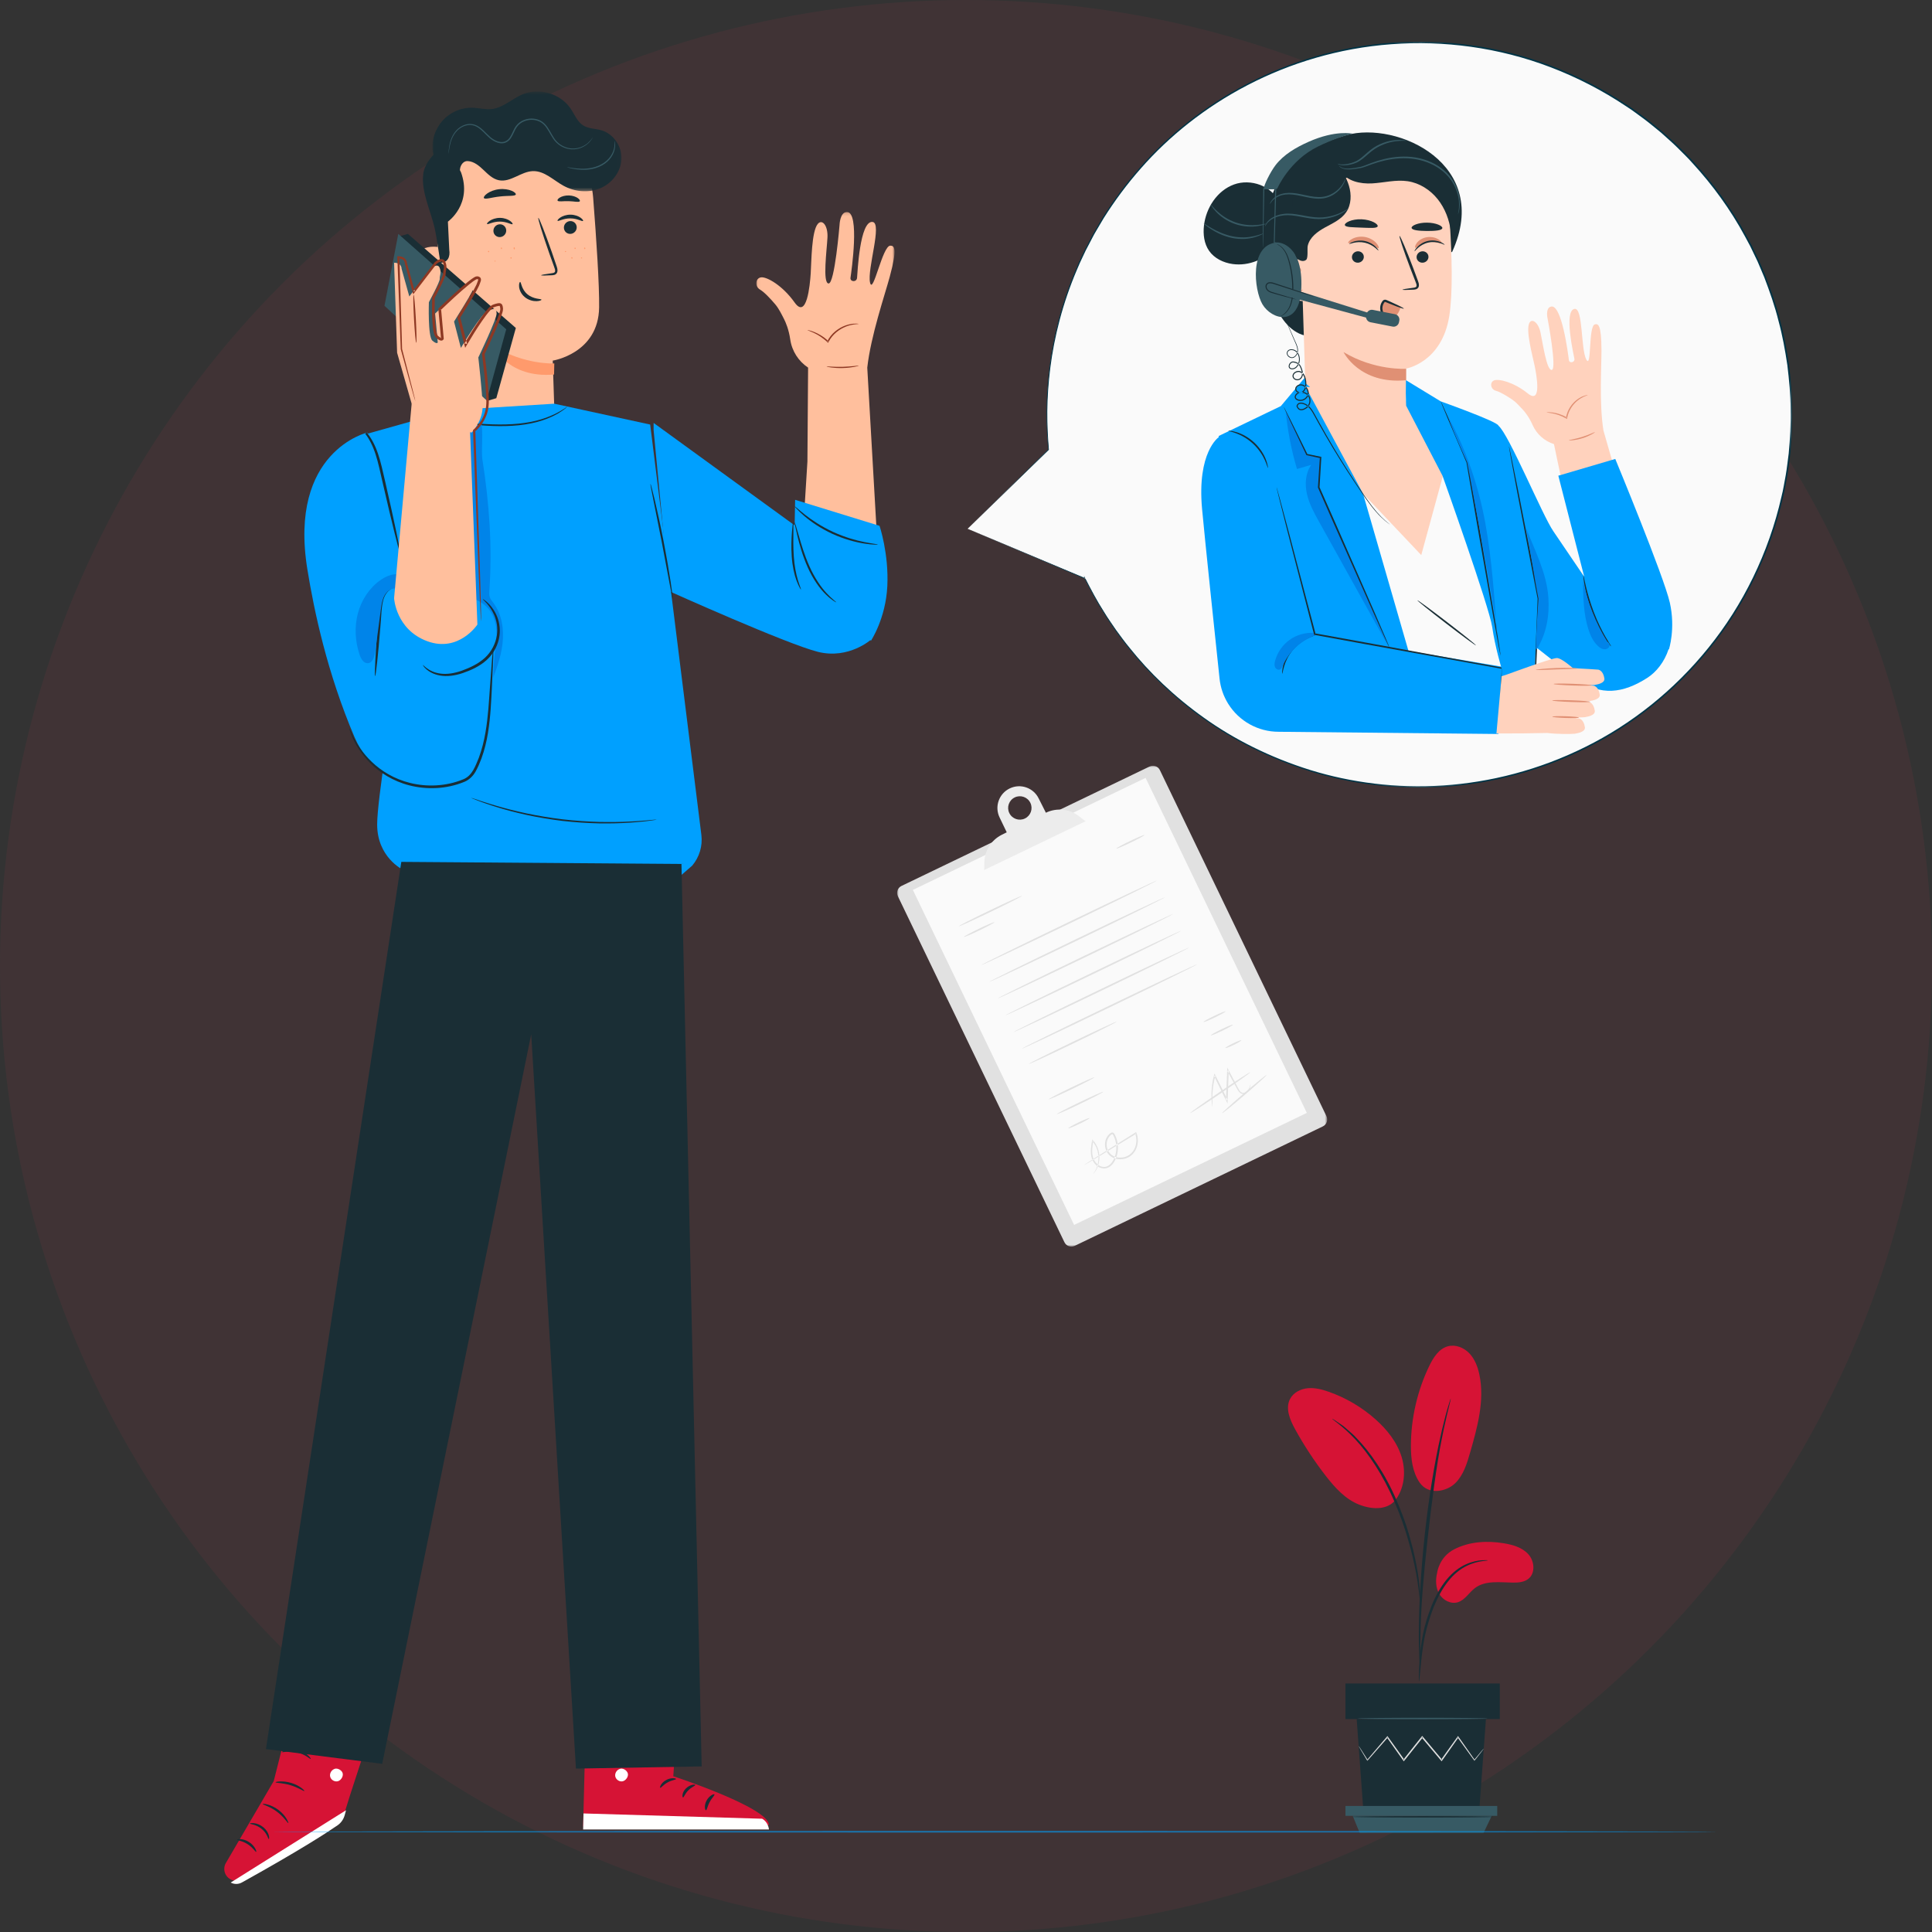 <svg width="603" height="603" viewBox="0 0 603 603" fill="none" xmlns="http://www.w3.org/2000/svg">
<rect x="0" y="0" width="603" height="603" fill="#333333" stroke="none"/>
<circle opacity="0.077" cx="301.5" cy="301.5" r="301.5" fill="#E13856"/>
<path fill-rule="evenodd" clip-rule="evenodd" d="M185.133 61.717C184.048 47.785 172.539 37.032 158.687 37.002L157.311 37C142.468 37.844 134.886 51.033 136.133 65.979L138.694 125.897C138.736 126.903 139.33 127.801 140.234 128.228L173.545 144L172.516 112.554C172.516 112.554 186.788 110.345 186.993 95.955C187.092 89.004 186.143 74.675 185.133 61.717Z" fill="#FFBF9D"/>
<path fill-rule="evenodd" clip-rule="evenodd" d="M173 113.433C173 113.433 163.733 113.956 154 108C154 108 158.45 118.133 172.931 116.895L173 113.433Z" fill="#FF9A6C"/>
<path fill-rule="evenodd" clip-rule="evenodd" d="M179.999 70.893C180.035 71.996 179.168 72.937 178.063 72.997C176.961 73.056 176.037 72.212 176.001 71.108C175.966 70.005 176.832 69.062 177.936 69.003C179.039 68.943 179.964 69.789 179.999 70.893Z" fill="#1A2E35"/>
<path fill-rule="evenodd" clip-rule="evenodd" d="M181.968 68.964C181.717 69.205 180.192 68.16 178.022 68.161C175.855 68.133 174.261 69.161 174.027 68.915C173.911 68.806 174.167 68.369 174.861 67.904C175.544 67.441 176.709 66.992 178.061 67C179.413 67.01 180.548 67.47 181.2 67.942C181.866 68.416 182.091 68.855 181.968 68.964Z" fill="#1A2E35"/>
<path fill-rule="evenodd" clip-rule="evenodd" d="M157.999 71.893C158.034 72.996 157.167 73.937 156.063 73.997C154.961 74.056 154.036 73.213 154.001 72.108C153.966 71.005 154.832 70.063 155.936 70.003C157.039 69.943 157.964 70.79 157.999 71.893Z" fill="#1A2E35"/>
<path fill-rule="evenodd" clip-rule="evenodd" d="M159.968 69.964C159.717 70.205 158.19 69.16 156.023 69.161C153.856 69.134 152.262 70.161 152.027 69.915C151.912 69.806 152.165 69.369 152.862 68.904C153.545 68.442 154.709 67.992 156.061 68C157.412 68.01 158.547 68.471 159.2 68.942C159.864 69.416 160.091 69.855 159.968 69.964Z" fill="#1A2E35"/>
<path fill-rule="evenodd" clip-rule="evenodd" d="M168.903 85.91C168.894 85.788 170.137 85.56 172.151 85.287C172.662 85.233 173.146 85.124 173.232 84.749C173.353 84.353 173.141 83.761 172.894 83.123C172.417 81.794 171.917 80.4 171.393 78.94C169.307 72.986 167.798 68.091 168.022 68.001C168.247 67.914 170.119 72.669 172.204 78.622C172.705 80.092 173.186 81.491 173.642 82.83C173.834 83.454 174.165 84.162 173.903 84.985C173.764 85.394 173.389 85.691 173.062 85.786C172.734 85.891 172.447 85.897 172.195 85.912C170.168 86.026 168.911 86.033 168.903 85.91Z" fill="#1A2E35"/>
<path fill-rule="evenodd" clip-rule="evenodd" d="M162.342 88C162.682 87.981 162.682 90.243 164.622 91.852C166.56 93.467 168.981 93.218 168.999 93.533C169.03 93.676 168.459 93.971 167.436 93.998C166.434 94.029 164.971 93.706 163.783 92.722C162.599 91.735 162.093 90.421 162.017 89.492C161.932 88.547 162.186 87.986 162.342 88Z" fill="#1A2E35"/>
<path fill-rule="evenodd" clip-rule="evenodd" d="M160.988 60.697C160.772 61.308 158.587 61.014 156.018 61.327C153.445 61.587 151.374 62.356 151.034 61.807C150.882 61.543 151.244 60.968 152.082 60.376C152.914 59.786 154.238 59.226 155.78 59.053C157.321 58.884 158.732 59.138 159.667 59.532C160.608 59.925 161.082 60.407 160.988 60.697Z" fill="#1A2E35"/>
<path fill-rule="evenodd" clip-rule="evenodd" d="M180.947 62.829C180.587 63.227 179.182 62.809 177.493 62.788C175.803 62.714 174.371 63.051 174.041 62.632C173.898 62.429 174.123 62.029 174.75 61.652C175.367 61.275 176.399 60.97 177.561 61.002C178.722 61.036 179.727 61.4 180.314 61.81C180.911 62.222 181.106 62.634 180.947 62.829Z" fill="#1A2E35"/>
<path fill-rule="evenodd" clip-rule="evenodd" d="M138.474 77.46C138.232 77.353 128.716 74.519 129.007 84.342C129.297 94.166 138.991 91.844 139 91.562C139.007 91.281 138.474 77.46 138.474 77.46Z" fill="#FFBF9D"/>
<path fill-rule="evenodd" clip-rule="evenodd" d="M135.991 88.207C135.952 88.179 135.843 88.324 135.589 88.456C135.343 88.584 134.914 88.68 134.455 88.516C133.524 88.188 132.704 86.675 132.615 85.023C132.569 84.189 132.713 83.389 132.976 82.722C133.222 82.042 133.622 81.56 134.083 81.459C134.541 81.332 134.878 81.614 134.992 81.87C135.116 82.121 135.066 82.306 135.113 82.321C135.138 82.344 135.295 82.16 135.214 81.784C135.174 81.604 135.065 81.39 134.855 81.221C134.641 81.049 134.331 80.966 134.008 81.013C133.338 81.083 132.751 81.753 132.462 82.486C132.137 83.222 131.957 84.122 132.009 85.059C132.117 86.906 133.065 88.608 134.336 88.95C134.954 89.099 135.46 88.889 135.719 88.664C135.982 88.429 136.022 88.223 135.991 88.207Z" fill="#FF9A6C"/>
<path fill-rule="evenodd" clip-rule="evenodd" d="M144.744 47.764L186 48.668C184.718 45.837 182.427 43.569 179.939 41.69C174.577 37.645 167.986 35.118 161.258 35.001C154.53 34.884 140.833 43.038 135.958 47.657C132.059 51.352 132.084 54.548 132.084 54.548C131.464 59.872 134.458 65.923 135.648 71.148C136.262 73.844 137.447 82 137.447 82H137.448C139.721 81.991 140.566 80.191 140.221 77.954L139.795 69.181C139.795 69.181 147.526 63.713 143.864 53.706C143.275 52.909 142.021 49.254 144.744 47.764Z" fill="#1A2E35"/>
<path fill-rule="evenodd" clip-rule="evenodd" d="M152.542 78.713C152.435 78.734 152.329 78.656 152.306 78.538C152.282 78.421 152.351 78.309 152.458 78.287C152.565 78.266 152.671 78.344 152.694 78.462C152.718 78.579 152.649 78.692 152.542 78.713Z" fill="#FF9A6C"/>
<path fill-rule="evenodd" clip-rule="evenodd" d="M156.548 77.744C156.441 77.765 156.332 77.673 156.306 77.539C156.279 77.404 156.344 77.277 156.452 77.256C156.559 77.235 156.668 77.327 156.694 77.462C156.721 77.597 156.655 77.723 156.548 77.744Z" fill="#FF9A6C"/>
<path fill-rule="evenodd" clip-rule="evenodd" d="M160.539 77.821C160.431 77.835 160.326 77.702 160.303 77.524C160.281 77.346 160.352 77.191 160.461 77.178C160.568 77.165 160.674 77.298 160.697 77.475C160.719 77.653 160.648 77.808 160.539 77.821Z" fill="#FF9A6C"/>
<path fill-rule="evenodd" clip-rule="evenodd" d="M154.5 81.626C154.39 81.626 154.302 81.57 154.302 81.499C154.302 81.43 154.391 81.373 154.5 81.374C154.61 81.374 154.698 81.43 154.698 81.501C154.698 81.57 154.609 81.626 154.5 81.626Z" fill="#FF9A6C"/>
<path fill-rule="evenodd" clip-rule="evenodd" d="M159.519 80.724C159.41 80.734 159.313 80.641 159.302 80.517C159.292 80.393 159.372 80.286 159.481 80.276C159.59 80.267 159.687 80.36 159.697 80.484C159.708 80.608 159.628 80.715 159.519 80.724Z" fill="#FF9A6C"/>
<path fill-rule="evenodd" clip-rule="evenodd" d="M179.544 77.719C179.437 77.74 179.329 77.659 179.306 77.538C179.282 77.417 179.35 77.302 179.456 77.281C179.564 77.259 179.671 77.34 179.695 77.461C179.719 77.582 179.65 77.698 179.544 77.719Z" fill="#FF9A6C"/>
<path fill-rule="evenodd" clip-rule="evenodd" d="M182.524 77.749C182.415 77.76 182.316 77.656 182.303 77.519C182.29 77.382 182.367 77.261 182.476 77.251C182.585 77.24 182.684 77.344 182.697 77.481C182.71 77.618 182.632 77.737 182.524 77.749Z" fill="#FF9A6C"/>
<path fill-rule="evenodd" clip-rule="evenodd" d="M176.534 78.671C176.427 78.692 176.325 78.632 176.306 78.538C176.287 78.443 176.359 78.351 176.467 78.329C176.574 78.308 176.676 78.367 176.695 78.461C176.714 78.556 176.641 78.65 176.534 78.671Z" fill="#FF9A6C"/>
<path fill-rule="evenodd" clip-rule="evenodd" d="M178.592 80.71C178.492 80.754 178.369 80.695 178.319 80.579C178.268 80.464 178.307 80.334 178.408 80.29C178.508 80.246 178.631 80.305 178.681 80.42C178.732 80.536 178.692 80.666 178.592 80.71Z" fill="#FF9A6C"/>
<path fill-rule="evenodd" clip-rule="evenodd" d="M181.456 80.661C181.351 80.632 181.285 80.536 181.31 80.447C181.333 80.359 181.438 80.31 181.544 80.34C181.65 80.368 181.715 80.464 181.691 80.553C181.667 80.641 181.562 80.69 181.456 80.661Z" fill="#FF9A6C"/>
<mask id="mask0" mask-type="alpha" maskUnits="userSpaceOnUse" x="134" y="28" width="60" height="32">
<path fill-rule="evenodd" clip-rule="evenodd" d="M134.957 28.551H193.982V59.7H134.957V28.551Z" fill="white"/>
</mask>
<g mask="url(#mask0)">
<path fill-rule="evenodd" clip-rule="evenodd" d="M135.369 48.715C134.309 45.12 135.366 41.116 137.701 38.169C140.037 35.219 143.853 33.477 147.639 33.63C149.579 33.71 151.507 34.251 153.437 34.043C157.03 33.656 159.802 30.809 163.135 29.425C168.328 27.271 174.935 29.23 178.07 33.854C179.334 35.717 180.164 38.021 182.099 39.195C183.772 40.209 185.881 40.126 187.762 40.684C191.565 41.817 194.169 45.806 193.971 49.724C193.774 53.644 190.996 57.232 187.341 58.768C183.686 60.304 179.332 59.875 175.861 57.968C172.728 56.244 169.921 53.305 166.336 53.408C162.623 53.516 159.378 56.977 155.735 56.26C153.826 55.883 152.353 54.43 150.956 53.091C149.557 51.752 147.948 50.387 146.003 50.275C144.059 50.16 143.046 52.799 143.742 54.597L135.369 48.715Z" fill="#1A2E35"/>
</g>
<path fill-rule="evenodd" clip-rule="evenodd" d="M184.999 42.905C185.005 42.909 184.983 42.958 184.933 43.05C184.883 43.142 184.811 43.283 184.693 43.451C184.468 43.797 184.097 44.284 183.51 44.805C182.926 45.323 182.113 45.869 181.056 46.237C180.007 46.603 178.694 46.761 177.313 46.462C175.939 46.172 174.487 45.447 173.364 44.199C172.235 42.952 171.567 41.284 170.516 39.82C169.993 39.088 169.338 38.428 168.519 37.999C167.696 37.58 166.746 37.376 165.783 37.393C164.819 37.417 163.845 37.679 162.974 38.155C162.105 38.646 161.387 39.384 160.903 40.3C160.404 41.212 160.048 42.214 159.449 43.102C158.876 44.003 157.874 44.68 156.806 44.722C155.744 44.782 154.761 44.385 153.926 43.885C153.077 43.385 152.374 42.711 151.734 42.058C150.462 40.763 149.205 39.473 147.642 39.123C146.096 38.753 144.583 39.325 143.497 40.104C142.391 40.901 141.68 41.957 141.222 42.943C140.763 43.935 140.524 44.857 140.37 45.616C140.217 46.374 140.145 46.974 140.097 47.381C140.048 47.787 140.025 48.001 140.01 48C140.003 48 139.999 47.945 140 47.839C140.001 47.734 140.004 47.578 140.016 47.373C140.04 46.963 140.087 46.359 140.217 45.586C140.349 44.816 140.568 43.874 141.019 42.849C141.467 41.834 142.188 40.722 143.333 39.873C144.452 39.05 146.041 38.416 147.717 38.799C149.408 39.168 150.721 40.52 151.993 41.795C152.639 42.447 153.31 43.082 154.12 43.555C154.917 44.028 155.841 44.387 156.781 44.331C157.724 44.284 158.583 43.712 159.121 42.878C159.682 42.049 160.039 41.056 160.554 40.106C161.058 39.144 161.852 38.323 162.779 37.807C163.712 37.296 164.749 37.022 165.773 37.001C166.798 36.985 167.81 37.205 168.695 37.659C169.578 38.125 170.277 38.843 170.815 39.603C171.89 41.131 172.538 42.778 173.61 43.977C174.668 45.174 176.054 45.89 177.371 46.184C178.698 46.49 179.962 46.359 180.987 46.023C182.017 45.687 182.822 45.176 183.41 44.688C184.587 43.688 184.954 42.869 184.999 42.905Z" fill="#375A64"/>
<path fill-rule="evenodd" clip-rule="evenodd" d="M191.81 44C191.828 43.996 191.925 44.264 191.976 44.773C192.028 45.277 192.011 46.029 191.77 46.919C191.525 47.802 191.044 48.816 190.24 49.747C189.441 50.682 188.317 51.489 187.015 52.053C184.376 53.189 181.699 53.086 179.897 52.844C178.983 52.716 178.255 52.554 177.76 52.426C177.262 52.296 176.994 52.201 177 52.177C177.015 52.112 178.12 52.383 179.931 52.572C181.719 52.743 184.318 52.793 186.856 51.699C188.11 51.157 189.19 50.391 189.965 49.514C190.745 48.639 191.234 47.681 191.503 46.842C192.036 45.137 191.723 43.999 191.81 44Z" fill="#375A64"/>
<mask id="mask1" mask-type="alpha" maskUnits="userSpaceOnUse" x="236" y="66" width="44" height="101">
<path fill-rule="evenodd" clip-rule="evenodd" d="M236.055 66.169H279.186V166.456H236.055V66.169Z" fill="white"/>
</mask>
<g mask="url(#mask1)">
<path fill-rule="evenodd" clip-rule="evenodd" d="M271.55 88.191C270.595 84.013 275.465 69.588 272.322 69.267C268.317 68.858 267.639 85.263 267.496 86.734C267.358 88.164 265.253 87.993 265.453 86.674C265.737 84.777 268.406 66.214 264.364 66.169C262.122 66.145 262.028 70.272 262.028 70.272C262.028 70.272 260.519 88.566 258.61 88.478C256.672 88.392 258.066 77.983 258.262 74.11C258.448 70.399 256.611 68.266 255.253 69.871C253.263 72.223 253.274 81.651 253.03 85.366C252.785 89.081 251.797 99.75 248.012 94.413C244.224 89.076 239.373 86.376 237.583 86.561C235.794 86.745 235.461 89.354 237.197 90.376C238.602 91.203 240.538 93.308 241.932 94.948C243.081 96.301 243.841 97.911 244.659 99.486C245.243 100.611 246.197 102.845 246.645 105.954C247.162 109.552 249.215 112.743 252.217 114.737L252.005 144.044L251.106 158.54L273.647 166.456L270.685 114.748C271.791 104.811 276.113 92.241 277.692 86.416C280.207 77.127 279.03 76.722 277.907 76.672C275.427 76.563 272.482 92.267 271.55 88.191Z" fill="#FFBF9D"/>
</g>
<path fill-rule="evenodd" clip-rule="evenodd" d="M268 101.091C268 101.178 266.901 101.083 265.226 101.527C263.57 101.953 261.332 103.048 259.694 105.052C259.251 105.585 258.9 106.159 258.601 106.721L258.452 107L258.234 106.787C256.742 105.348 255.137 104.413 253.947 103.861C252.752 103.303 251.98 103.079 252 103.018C252.011 102.977 252.819 103.108 254.073 103.604C255.32 104.097 257.005 105.008 258.559 106.476L258.19 106.541C258.499 105.948 258.865 105.342 259.329 104.78C260.182 103.737 261.217 102.929 262.236 102.343C263.264 101.763 264.282 101.414 265.151 101.22C266.021 101.017 266.748 101.008 267.24 101C267.734 101.026 268.002 101.062 268 101.091Z" fill="#8E3823"/>
<path fill-rule="evenodd" clip-rule="evenodd" d="M268 114.141C268.037 114.232 265.844 114.803 263.024 114.87C260.204 114.95 257.97 114.494 258 114.401C258.024 114.287 260.251 114.569 263.009 114.491C265.766 114.426 267.967 114.029 268 114.141Z" fill="#8E3823"/>
<path fill-rule="evenodd" clip-rule="evenodd" d="M140.913 127.994L114 135.554L122.748 219.484C122.748 219.484 117.716 249.449 117.716 257.324C117.716 267.554 125.661 271.398 125.661 271.398L211.639 274L216.033 270.187C218.294 267.529 219.337 264.041 218.904 260.574L202.929 132.507L173 126L140.913 127.994Z" fill="#00A0FF"/>
<path fill-rule="evenodd" clip-rule="evenodd" d="M122.994 219C122.977 219.004 122.922 218.782 122.832 218.358C122.738 217.883 122.617 217.266 122.466 216.501C122.157 214.826 121.731 212.503 121.208 209.657C120.186 203.818 118.792 195.849 117.25 187.045C115.766 178.229 114.424 170.25 113.439 164.404C112.982 161.547 112.61 159.214 112.341 157.533C112.228 156.76 112.138 156.138 112.066 155.659C112.01 155.23 111.988 155.003 112.006 155C112.023 154.998 112.078 155.217 112.168 155.64C112.261 156.116 112.384 156.731 112.534 157.497C112.842 159.172 113.268 161.495 113.79 164.339C114.813 170.181 116.207 178.15 117.75 186.958C119.234 195.773 120.577 203.75 121.561 209.598C122.018 212.454 122.391 214.787 122.659 216.47C122.772 217.241 122.863 217.863 122.933 218.342C122.99 218.77 123.012 218.997 122.994 219Z" fill="#1A2E35"/>
<path fill-rule="evenodd" clip-rule="evenodd" d="M176.999 127.006C177.02 127.034 176.575 127.393 175.745 128.021C175.325 128.325 174.778 128.647 174.157 129.046C173.503 129.382 172.783 129.825 171.925 130.177C170.238 130.946 168.136 131.658 165.74 132.144C163.345 132.638 160.666 132.914 157.856 132.981C155.043 133.051 152.366 132.922 149.941 132.731C147.518 132.55 145.331 132.287 143.525 131.875C141.719 131.469 140.31 130.92 139.382 130.463C138.919 130.229 138.566 130.035 138.339 129.883C138.108 129.736 137.992 129.651 138 129.636C138.023 129.596 138.521 129.878 139.462 130.279C140.405 130.676 141.808 131.162 143.598 131.518C145.388 131.879 147.557 132.102 149.975 132.257C152.391 132.42 155.054 132.535 157.843 132.465C160.631 132.397 163.28 132.139 165.65 131.678C168.021 131.223 170.103 130.556 171.784 129.842C175.179 128.441 176.927 126.89 176.999 127.006Z" fill="#1A2E35"/>
<path fill-rule="evenodd" clip-rule="evenodd" d="M205 255.807C205.002 255.824 204.799 255.863 204.411 255.924C203.968 255.986 203.403 256.066 202.707 256.165C201.968 256.269 201.059 256.384 200.002 256.473C198.944 256.568 197.742 256.703 196.405 256.766C193.738 256.953 190.551 257.035 187.015 256.986C183.479 256.906 179.593 256.678 175.537 256.213C171.482 255.727 167.651 255.049 164.194 254.309C160.746 253.539 157.668 252.722 155.121 251.923C153.838 251.553 152.703 251.143 151.698 250.806C150.691 250.474 149.836 250.154 149.143 249.881C148.49 249.624 147.96 249.416 147.545 249.252C147.181 249.103 146.995 249.018 147 249.002C147.008 248.988 147.206 249.041 147.581 249.159C148.004 249.3 148.544 249.479 149.21 249.7C149.913 249.945 150.774 250.239 151.788 250.544C152.798 250.856 153.938 251.241 155.225 251.589C157.777 252.343 160.853 253.121 164.294 253.865C167.742 254.578 171.559 255.239 175.597 255.724C179.635 256.187 183.504 256.428 187.025 256.532C190.548 256.605 193.724 256.56 196.385 256.418C197.718 256.378 198.92 256.266 199.977 256.198C201.035 256.136 201.944 256.049 202.686 255.974C203.386 255.913 203.953 255.864 204.398 255.825C204.79 255.796 204.997 255.79 205 255.807Z" fill="#1A2E35"/>
<path fill-rule="evenodd" clip-rule="evenodd" d="M214.992 184C214.958 184.01 214.81 183.588 214.572 182.819C214.333 182.05 214.009 180.932 213.627 179.543C212.861 176.769 211.879 172.914 210.913 168.63C209.949 164.345 209.185 160.442 208.687 157.608C208.437 156.192 208.25 155.043 208.138 154.246C208.024 153.449 207.977 153.006 208.011 153C208.046 152.994 208.16 153.425 208.334 154.211C208.522 155.098 208.76 156.212 209.044 157.542C209.632 160.356 210.451 164.24 211.413 168.52C212.378 172.798 213.304 176.66 213.979 179.454C214.291 180.777 214.556 181.887 214.765 182.769C214.944 183.553 215.027 183.991 214.992 184Z" fill="#1A2E35"/>
<path fill-rule="evenodd" clip-rule="evenodd" d="M149.986 131C151.058 134.749 150.061 140.213 150.587 143.569C152.694 157.002 153.706 170.658 152.736 184.222C152.683 184.963 152.628 185.727 152.873 186.426C153.098 187.064 153.554 187.588 153.96 188.128C156.673 191.736 157.374 196.557 156.828 201.046C156.281 205.536 154.606 209.796 152.945 214C152.85 210.378 153.04 204.962 153.325 201.349C153.382 200.628 153.748 201.091 153.769 200.368C153.89 196.025 153.167 191.994 150.132 188.9C149.525 188.279 148.827 187.719 148.414 186.954C148.032 186.249 147.927 185.432 147.83 184.635C145.968 169.469 144.696 154.23 144.015 138.965C143.977 138.099 143.968 137.147 144.508 136.473C144.934 135.941 145.612 135.699 146.179 135.322C147.341 134.551 148.067 133.19 149.323 132.59" fill="#0084E9"/>
<path fill-rule="evenodd" clip-rule="evenodd" d="M114.643 135C114.643 135 89.948 140.803 95.936 177.718C98.042 190.693 102.09 209.974 110.671 230.13C114.717 239.63 123.885 246.166 134.147 244.826C138.629 244.24 143.07 244.949 146.071 243.144C150.627 240.406 152.611 231.17 153.47 221.206C154.055 214.42 153.808 207.349 154.711 201.555C156.182 192.097 151.831 187.64 146.264 186.534L124.435 182.196L123.178 193.71L114.643 135Z" fill="#00A0FF"/>
<path fill-rule="evenodd" clip-rule="evenodd" d="M132.003 207.558C132.067 207.509 132.428 208 133.298 208.63C134.155 209.257 135.58 209.991 137.495 210.238C139.399 210.505 141.735 210.184 144.147 209.324C146.548 208.445 149.194 207.271 151.33 205.328C153.45 203.379 154.681 200.807 155.061 198.391C155.46 195.96 155.001 193.71 154.263 191.991C152.74 188.503 150.537 187.124 150.688 187.003C150.718 186.965 151.263 187.259 152.091 187.999C152.913 188.733 153.995 189.96 154.845 191.747C155.696 193.516 156.259 195.904 155.879 198.507C155.52 201.089 154.231 203.856 151.948 205.954C149.652 208.038 146.91 209.211 144.423 210.076C141.908 210.926 139.418 211.209 137.395 210.844C135.371 210.499 133.904 209.63 133.075 208.889C132.233 208.146 131.966 207.578 132.003 207.558Z" fill="#1A2E35"/>
<path fill-rule="evenodd" clip-rule="evenodd" d="M109.006 227.252C109.082 227.226 109.466 228.397 110.471 230.366C111.469 232.325 113.199 235.07 116.049 237.799C118.877 240.519 122.957 243.136 128.034 244.374C133.058 245.616 139.101 245.512 144.618 243.221C147.389 242.107 148.391 239.051 149.452 236.501C150.431 233.851 151.079 231.188 151.518 228.621C152.397 223.48 152.603 218.754 152.899 214.8C153.185 210.937 153.419 207.766 153.592 205.43C153.685 204.404 153.763 203.563 153.824 202.885C153.887 202.303 153.933 201.999 153.964 202C153.993 202.001 154.005 202.309 153.998 202.895C153.98 203.575 153.955 204.42 153.928 205.449C153.824 207.788 153.682 210.966 153.51 214.837C153.291 218.793 153.151 223.534 152.303 228.751C151.881 231.357 151.238 234.074 150.247 236.791C149.726 238.142 149.179 239.497 148.422 240.826C147.69 242.156 146.459 243.38 144.983 243.999C139.2 246.4 133.019 246.455 127.839 245.141C122.62 243.824 118.455 241.068 115.622 238.233C112.763 235.387 111.085 232.54 110.169 230.511C109.695 229.499 109.404 228.679 109.228 228.12C109.055 227.559 108.977 227.261 109.006 227.252Z" fill="#1A2E35"/>
<path fill-rule="evenodd" clip-rule="evenodd" d="M117.073 211C116.955 210.99 116.984 209.264 117.127 206.481C117.269 203.7 117.525 199.861 117.86 195.626C118.039 193.503 118.177 191.503 118.392 189.644C118.615 187.792 119.134 186.078 120.046 184.926C120.936 183.774 122.028 183.219 122.798 183.07C123.579 182.908 124.01 183.072 124 183.111C123.999 183.192 123.57 183.153 122.884 183.403C122.207 183.638 121.276 184.219 120.529 185.303C118.935 187.477 119.128 191.497 118.715 195.699C118.38 199.933 118.028 203.764 117.731 206.533C117.434 209.302 117.192 211.01 117.073 211Z" fill="#1A2E35"/>
<path fill-rule="evenodd" clip-rule="evenodd" d="M124.737 171.188C124.524 170.034 124.189 168.369 123.76 166.316C122.898 162.21 121.651 156.552 120.223 150.313C119.498 147.203 118.874 144.202 117.958 141.549C117.057 138.896 115.836 136.622 114.463 135L114 135.381C115.264 136.992 116.383 139.199 117.223 141.803C118.077 144.404 118.678 147.391 119.404 150.508C120.831 156.746 122.17 162.383 123.18 166.453C123.685 168.488 124.108 170.132 124.418 171.263C124.729 172.394 124.927 173.014 124.984 173C125.04 172.988 124.95 172.342 124.737 171.188Z" fill="#1A2E35"/>
<path fill-rule="evenodd" clip-rule="evenodd" d="M124 179.212C122.104 179.149 120.272 179.981 118.697 181.091C115.259 183.512 112.776 187.321 111.68 191.511C110.583 195.699 110.847 200.234 112.226 204.329C112.656 205.605 113.488 207.052 114.778 206.999C116.294 206.935 116.908 204.951 117.117 203.374C117.698 199.007 118.281 194.639 118.864 190.272C119.061 188.787 119.271 187.263 119.97 185.953C120.668 184.647 121.975 183.583 123.403 183.666C123.532 182.11 123.661 180.555 123.79 179" fill="#0084E9"/>
<path fill-rule="evenodd" clip-rule="evenodd" d="M271.823 200C271.823 200 276.459 193.088 276.946 182.905C277.431 172.724 274.513 164.114 274.513 164.114L248.168 156L248 164.741L271.823 200Z" fill="#00A0FF"/>
<path fill-rule="evenodd" clip-rule="evenodd" d="M248.44 164.277L204 132V134.237L208.8 184.485C208.8 184.485 245.538 201.012 255.271 203.445C265.002 205.879 272 199.513 272 199.513L248.44 164.277Z" fill="#00A0FF"/>
<path fill-rule="evenodd" clip-rule="evenodd" d="M260.998 187.996C260.978 188.029 260.63 187.852 260.041 187.452C259.453 187.055 258.638 186.409 257.719 185.504C255.866 183.707 253.718 180.726 252.081 177.03C250.441 173.339 249.496 169.775 248.864 167.209C248.551 165.921 248.322 164.874 248.177 164.147C248.032 163.42 247.972 163.013 248.012 163C248.097 162.976 248.553 164.548 249.277 167.082C250.013 169.608 251.016 173.118 252.628 176.748C254.239 180.376 256.279 183.324 258.017 185.169C259.745 187.036 261.059 187.898 260.998 187.996Z" fill="#1A2E35"/>
<path fill-rule="evenodd" clip-rule="evenodd" d="M274 169.963C273.996 170.007 273.585 170.011 272.84 169.979C272.097 169.956 271.023 169.844 269.707 169.64C267.075 169.235 263.474 168.307 259.769 166.61C256.069 164.9 253.03 162.775 251.021 161.043C250.013 160.18 249.236 159.438 248.738 158.89C248.234 158.348 247.97 158.034 248.003 158.004C248.082 157.926 249.245 159.073 251.312 160.695C253.372 162.319 256.4 164.348 260.042 166.03C263.687 167.701 267.206 168.683 269.789 169.196C272.373 169.714 274.009 169.854 274 169.963Z" fill="#1A2E35"/>
<path fill-rule="evenodd" clip-rule="evenodd" d="M249.988 183.999C249.928 184.033 249.272 183.015 248.596 181.18C247.91 179.351 247.312 176.689 247.108 173.717C246.902 170.744 247.03 168.054 247.167 166.12C247.31 164.184 247.466 162.995 247.552 163C247.644 163.005 247.649 164.206 247.622 166.141C247.602 168.073 247.549 170.742 247.75 173.669C247.952 176.594 248.465 179.2 249.028 181.032C249.58 182.866 250.086 183.95 249.988 183.999Z" fill="#1A2E35"/>
<path fill-rule="evenodd" clip-rule="evenodd" d="M203.011 151C203.051 150.989 203.203 151.479 203.443 152.373C203.684 153.269 204.008 154.57 204.39 156.184C205.153 159.409 206.132 163.889 207.096 168.864C208.059 173.84 208.826 178.367 209.324 181.654C209.573 183.298 209.76 184.63 209.871 185.553C209.983 186.477 210.026 186.992 209.984 187C209.944 187.007 209.824 186.508 209.642 185.597C209.443 184.552 209.197 183.26 208.908 181.737C208.267 178.331 207.433 173.899 206.51 168.996C205.536 164.108 204.655 159.685 203.977 156.289C203.677 154.766 203.423 153.477 203.216 152.433C203.046 151.52 202.97 151.01 203.011 151Z" fill="#1A2E35"/>
<path fill-rule="evenodd" clip-rule="evenodd" d="M123 186.716L128.486 126L146.66 133.18L149 194.937C149 194.937 143.182 203.743 133.359 200.13C123.536 196.516 123 186.716 123 186.716Z" fill="#FFBF9D"/>
<path fill-rule="evenodd" clip-rule="evenodd" d="M127.308 73L161 102.36L154.901 124.282L152.456 125L123 95.132L124.863 73.718L127.308 73Z" fill="#1A2E35"/>
<path fill-rule="evenodd" clip-rule="evenodd" d="M124.308 73L158 102.772L151.901 125L120 95.442L124.308 73Z" fill="#375A64"/>
<path fill-rule="evenodd" clip-rule="evenodd" d="M147.23 135C147.23 135 150.696 131.416 150.617 126.823C150.541 122.345 149.288 111.571 149.288 111.571C149.288 111.571 155.145 99.407 154.997 97.789C154.85 96.172 154.582 96.195 152.479 96.849C150.375 97.501 143.847 108.591 143.847 108.591L141.712 100.367C141.712 100.367 147.144 91.732 147.575 90.531C148.006 89.328 148.727 88.332 147.364 88.22C146.002 88.108 135.804 97.863 135.804 97.863L136.627 106.874C136.627 106.874 136.424 107.591 134.955 106.324C133.488 105.057 133.859 94.31 133.859 94.31C133.859 94.31 137.334 87.946 137.25 87.023C137.166 86.098 137.885 85.104 137.202 83.534C136.517 81.964 134.517 83.771 134.517 83.771L127.747 92.525L125.334 83.862C125.334 83.862 125.436 82.017 123 82L123.943 110.097L130.113 131.714L147.23 135Z" fill="#FFBF9D"/>
<path fill-rule="evenodd" clip-rule="evenodd" d="M150.159 194C150.159 194 150.107 193.634 150.063 192.921C150.024 192.165 149.967 191.116 149.896 189.768C149.77 186.956 149.59 182.904 149.36 177.749C148.945 167.319 148.353 152.436 147.636 134.427L147.628 134.253L147.776 134.126C149.167 132.938 150.356 131.31 151.063 129.492C151.806 127.659 151.88 125.638 151.75 123.533C151.535 119.341 151.012 114.979 150.427 110.522L150.413 110.403L150.463 110.293C151.574 107.934 152.687 105.505 153.768 103.014C154.304 101.767 154.839 100.507 155.332 99.223C155.574 98.581 155.81 97.933 155.998 97.287L156.12 96.81C156.137 96.662 156.156 96.564 156.158 96.409C156.13 96.081 156.078 95.722 155.99 95.547C156.054 95.347 155.119 95.552 154.517 95.761C154.127 95.877 153.976 95.955 153.715 96.167C153.464 96.367 153.224 96.603 152.992 96.865C152.06 97.89 151.223 99.062 150.401 100.24C148.768 102.611 147.222 105.107 145.722 107.646L145.189 108.552L144.928 107.537C144.246 104.882 143.514 102.032 142.775 99.156L142.729 98.978L142.827 98.819C143.706 97.387 144.651 95.842 145.602 94.291C146.659 92.506 147.82 90.672 148.675 88.92C148.852 88.428 149.096 87.922 149.214 87.507C149.279 87.282 149.241 87.183 149.236 87.201C149.234 87.182 148.961 87.082 148.824 87.124C148.77 87.135 148.528 87.251 148.329 87.371C148.128 87.482 147.921 87.645 147.716 87.778C147.31 88.07 146.906 88.379 146.513 88.699C143.362 91.28 140.413 94.068 137.541 96.805L137.67 96.46C137.948 99.565 138.222 102.627 138.492 105.642L138.499 105.728L138.477 105.794C138.333 106.234 137.904 106.328 137.662 106.302C137.407 106.28 137.236 106.195 137.065 106.116C136.742 105.945 136.479 105.745 136.232 105.535C135.615 104.984 135.503 104.257 135.345 103.666C135.087 102.427 135.005 101.21 134.932 100C134.805 97.582 134.81 95.21 134.877 92.862L134.879 92.772L134.925 92.684C136.12 90.404 137.38 88.117 138.218 85.855C138.258 85.722 138.297 85.573 138.299 85.516C138.31 85.416 138.289 85.16 138.315 85.006C138.353 84.656 138.43 84.348 138.482 84.055C138.591 83.476 138.596 82.933 138.424 82.405C138.237 81.805 138.051 81.559 137.589 81.642C137.128 81.73 136.609 82.071 136.206 82.417L136.251 82.368C133.875 85.462 131.601 88.422 129.41 91.274L128.968 91.85L128.776 91.152C127.942 88.095 127.14 85.151 126.367 82.318L126.354 82.274L126.356 82.211C126.358 81.748 126.112 81.265 125.734 81.018C125.349 80.757 124.845 80.661 124.338 80.657L124.668 80.32C125.007 91.969 125.287 101.629 125.5 108.958L125.492 108.911C126.855 114.172 127.908 118.243 128.633 121.048C128.969 122.396 129.229 123.439 129.415 124.187C129.586 124.892 129.645 125.261 129.645 125.261C129.645 125.261 129.513 124.912 129.307 124.214C129.096 123.474 128.8 122.441 128.42 121.105C127.65 118.313 126.532 114.258 125.087 109.019L125.081 108.996L125.08 108.971C124.808 101.645 124.447 91.986 124.014 80.342L124 80L124.343 80.002C124.92 80.007 125.549 80.1 126.109 80.472C126.669 80.851 127.036 81.503 127.028 82.248L127.017 82.14C127.805 84.97 128.622 87.908 129.471 90.96L128.838 90.838C131.016 87.977 133.278 85.008 135.642 81.904L135.667 81.872L135.688 81.853C136.198 81.427 136.712 81.047 137.456 80.883C137.817 80.804 138.326 80.885 138.641 81.205C138.965 81.52 139.06 81.872 139.168 82.178C139.386 82.825 139.376 83.557 139.254 84.194C139.197 84.514 139.126 84.813 139.099 85.084C139.08 85.239 139.095 85.297 139.088 85.507C139.079 85.767 139.019 85.915 138.975 86.084C138.075 88.533 136.847 90.742 135.64 93.068L135.688 92.89C135.628 95.207 135.63 97.576 135.76 99.953C135.833 101.138 135.921 102.344 136.162 103.491C136.302 104.057 136.44 104.619 136.772 104.893C136.992 105.081 137.225 105.252 137.447 105.368C137.553 105.419 137.67 105.463 137.724 105.464H137.746C137.749 105.475 137.765 105.541 137.774 105.552L137.788 105.573L137.798 105.58L137.826 105.595L137.876 105.618L137.889 105.622C138.092 105.698 137.627 105.522 137.672 105.545L137.666 105.566L137.652 105.718C137.377 102.703 137.099 99.642 136.816 96.537L136.798 96.332L136.945 96.191C139.831 93.434 142.767 90.65 145.969 88.024C146.37 87.698 146.784 87.382 147.214 87.072C147.439 86.923 147.638 86.764 147.887 86.624C148.141 86.495 148.334 86.322 148.803 86.256C149.16 86.243 149.447 86.27 149.839 86.576C150.232 86.968 150.124 87.479 150.056 87.729C149.884 88.311 149.663 88.739 149.491 89.224C148.53 91.21 147.428 92.908 146.348 94.741C145.395 96.296 144.448 97.842 143.567 99.277L143.619 98.94C144.356 101.815 145.087 104.667 145.768 107.323L144.973 107.213C146.489 104.649 148.037 102.153 149.694 99.753C150.532 98.558 151.371 97.378 152.367 96.287C152.61 96.012 152.877 95.747 153.186 95.501C153.462 95.248 153.976 95.018 154.267 94.95C154.614 94.846 154.955 94.739 155.343 94.665C155.533 94.628 155.752 94.599 156.016 94.635C156.287 94.655 156.625 94.9 156.734 95.144C156.951 95.609 156.954 95.967 156.999 96.33C157.005 96.523 156.98 96.779 156.947 96.975L156.811 97.514C156.608 98.21 156.364 98.868 156.116 99.522C155.613 100.826 155.072 102.092 154.529 103.345C153.438 105.846 152.32 108.274 151.198 110.642L151.234 110.413C151.81 114.894 152.32 119.254 152.523 123.499C152.651 125.596 152.568 127.815 151.763 129.766C150.984 131.717 149.766 133.388 148.222 134.7L148.362 134.401C148.95 152.415 149.437 167.301 149.778 177.733C149.923 182.891 150.036 186.946 150.114 189.76C150.14 191.11 150.16 192.16 150.176 192.918C150.183 193.631 150.159 194 150.159 194Z" fill="#8E3823"/>
<path fill-rule="evenodd" clip-rule="evenodd" d="M129.91 107C129.752 107.025 129.44 103.681 129.213 99.534C128.987 95.385 128.932 92.012 129.091 92C129.249 91.991 129.562 95.333 129.787 99.468C130.013 103.602 130.068 106.975 129.91 107Z" fill="#8E3823"/>
<path fill-rule="evenodd" clip-rule="evenodd" d="M94.253 521L85.443 555.876L70.503 581.457C69.427 583.3 70.139 585.668 72.056 586.615C73.13 587.144 74.382 587.129 75.436 586.562C82.145 582.95 106.758 569.545 107.26 566.956C107.839 563.959 119 530.783 119 530.783L94.253 521Z" fill="#D61335"/>
<path fill-rule="evenodd" clip-rule="evenodd" d="M72 587.564L108 565L107.59 566.508C107.237 567.809 106.448 568.944 105.35 569.703C102.415 571.732 94.19 577.154 75.501 587.54C74.413 588.144 73.094 588.154 72 587.564Z" fill="white"/>
<path fill-rule="evenodd" clip-rule="evenodd" d="M104.364 552.121C103.388 552.462 102.777 553.628 103.077 554.616C103.376 555.606 104.557 556.238 105.539 555.915C106.522 555.591 107.297 554.216 106.889 553.265C106.48 552.315 105.054 551.65 104.177 552.198" fill="white"/>
<path fill-rule="evenodd" clip-rule="evenodd" d="M83.902 573.999C83.686 574.036 83.414 572.215 81.673 570.827C79.977 569.392 77.985 569.356 78 569.153C77.993 569.069 78.493 568.937 79.311 569.035C80.124 569.127 81.233 569.52 82.183 570.299C83.13 571.079 83.682 572.048 83.877 572.783C84.078 573.522 83.993 573.995 83.902 573.999Z" fill="#1A2E35"/>
<path fill-rule="evenodd" clip-rule="evenodd" d="M79.96 577.994C79.752 578.102 78.947 576.629 77.285 575.595C75.647 574.521 73.997 574.424 74.001 574.187C73.95 573.976 75.834 573.696 77.708 574.908C79.595 576.099 80.167 577.95 79.96 577.994Z" fill="#1A2E35"/>
<path fill-rule="evenodd" clip-rule="evenodd" d="M89.978 568.996C89.787 569.105 88.663 567.085 86.428 565.446C84.217 563.773 81.949 563.267 82.001 563.053C81.996 562.871 84.488 563.08 86.864 564.869C89.256 566.633 90.157 568.949 89.978 568.996Z" fill="#1A2E35"/>
<path fill-rule="evenodd" clip-rule="evenodd" d="M94.99 558.984C94.839 559.155 93.135 557.909 90.652 557.181C88.181 556.419 86.017 556.501 86.001 556.28C85.953 556.096 88.238 555.665 90.897 556.476C93.563 557.267 95.144 558.862 94.99 558.984Z" fill="#1A2E35"/>
<path fill-rule="evenodd" clip-rule="evenodd" d="M96.99 548.988C96.834 549.152 95.29 547.533 92.728 546.951C90.178 546.311 88.067 547.056 88.002 546.84C87.966 546.754 88.446 546.438 89.337 546.208C90.221 545.973 91.528 545.889 92.904 546.214C94.28 546.547 95.404 547.213 96.086 547.821C96.776 548.428 97.059 548.928 96.99 548.988Z" fill="#1A2E35"/>
<path fill-rule="evenodd" clip-rule="evenodd" d="M93.102 544.959C93.06 544.948 93.107 544.449 93.397 543.607C93.686 542.77 94.231 541.577 95.258 540.391C95.773 539.839 96.353 539.104 97.374 538.91C97.883 538.81 98.53 539.104 98.796 539.69C99.061 540.261 99.035 540.878 98.903 541.443C98.301 543.681 95.986 545.322 93.592 544.946C91.2 544.523 89.463 542.438 89.035 540.219C88.96 539.654 88.977 538.997 89.379 538.474C89.779 537.945 90.499 537.904 90.94 538.13C91.863 538.579 92.316 539.368 92.767 539.989C93.635 541.308 94.065 542.549 94.282 543.409C94.499 544.275 94.513 544.775 94.47 544.783C94.334 544.841 94.091 542.796 92.351 540.333C91.903 539.751 91.397 539.035 90.723 538.756C90.394 538.618 90.067 538.677 89.871 538.938C89.675 539.186 89.63 539.651 89.706 540.099C90.082 541.923 91.673 543.825 93.7 544.148C95.715 544.488 97.748 543.042 98.248 541.245C98.363 540.811 98.367 540.341 98.22 540.018C98.075 539.698 97.773 539.534 97.441 539.575C96.741 539.662 96.13 540.278 95.628 540.794C93.605 542.982 93.237 545.037 93.102 544.959Z" fill="#1A2E35"/>
<path fill-rule="evenodd" clip-rule="evenodd" d="M212.119 524.942L210.143 554.384C210.143 554.384 239.828 564.108 240 569.585L182 570L183.171 524L212.119 524.942Z" fill="#D61335"/>
<path fill-rule="evenodd" clip-rule="evenodd" d="M193.552 552.074C192.553 552.317 191.834 553.414 192.033 554.428C192.233 555.44 193.34 556.184 194.343 555.96C195.346 555.735 196.249 554.443 195.938 553.459C195.627 552.474 194.281 551.673 193.361 552.133" fill="white"/>
<path fill-rule="evenodd" clip-rule="evenodd" d="M182 571L182.118 566L237.853 567.646C237.853 567.646 239.706 568.503 240 571H182Z" fill="white"/>
<path fill-rule="evenodd" clip-rule="evenodd" d="M210.998 555.253C210.982 555.499 209.663 555.573 208.343 556.328C207.002 557.05 206.3 558.097 206.062 557.993C205.82 557.938 206.26 556.478 207.876 555.591C209.481 554.69 211.062 555.029 210.998 555.253Z" fill="#1A2E35"/>
<path fill-rule="evenodd" clip-rule="evenodd" d="M216.998 557.113C217.055 557.363 215.802 557.764 214.795 558.823C213.752 559.853 213.467 561.018 213.184 561C212.913 561.031 212.765 559.526 214.048 558.232C215.315 556.93 216.999 556.868 216.998 557.113Z" fill="#1A2E35"/>
<path fill-rule="evenodd" clip-rule="evenodd" d="M220.34 564.999C220.054 565.053 219.667 563.574 220.521 561.99C221.363 560.398 222.856 559.806 222.981 560.054C223.149 560.301 222.172 561.136 221.493 562.447C220.781 563.743 220.651 564.978 220.34 564.999Z" fill="#1A2E35"/>
<path fill-rule="evenodd" clip-rule="evenodd" d="M210.989 547.825C210.863 548.015 209.587 547.694 207.995 547.739C206.404 547.761 205.154 548.133 205.013 547.949C204.857 547.792 206.095 547.036 207.969 547.002C209.842 546.958 211.134 547.662 210.989 547.825Z" fill="#1A2E35"/>
<path fill-rule="evenodd" clip-rule="evenodd" d="M211 542.786C211 542.901 209.968 543.038 208.335 542.685C207.523 542.508 206.568 542.193 205.572 541.683C205.074 541.427 204.567 541.124 204.066 540.768C203.826 540.591 203.539 540.413 203.28 540.074C203 539.775 202.858 539.035 203.203 538.597C203.488 538.169 203.975 537.998 204.359 538C204.752 537.999 205.067 538.093 205.355 538.179C205.943 538.352 206.493 538.578 206.995 538.838C207.997 539.365 208.807 540.014 209.403 540.636C210.604 541.894 210.996 542.944 210.906 542.994C210.785 543.081 210.209 542.195 208.981 541.149C208.369 540.628 207.582 540.085 206.644 539.645C206.174 539.428 205.666 539.238 205.128 539.093C204.569 538.918 204.089 538.897 203.937 539.16C203.882 539.26 203.874 539.3 203.987 539.48C204.104 539.646 204.328 539.812 204.565 539.987C205.026 540.329 205.491 540.628 205.949 540.89C206.863 541.41 207.742 541.774 208.495 542.025C210.008 542.527 211.009 542.636 211 542.786Z" fill="#1A2E35"/>
<path fill-rule="evenodd" clip-rule="evenodd" d="M211.583 542.999C211.497 543.038 211.044 542.023 211.002 540.216C210.984 539.32 211.094 538.238 211.423 537.1C211.59 536.533 211.812 535.953 212.098 535.387C212.404 534.834 212.777 534.092 213.717 534C214.208 533.996 214.603 534.452 214.731 534.833C214.885 535.223 214.909 535.557 214.958 535.889C215.032 536.559 215.004 537.212 214.91 537.813C214.722 539.022 214.264 540.017 213.774 540.727C212.767 542.172 211.751 542.47 211.733 542.375C211.656 542.233 212.513 541.725 213.29 540.329C213.673 539.642 214.021 538.73 214.144 537.673C214.207 537.145 214.214 536.585 214.142 536.019C214.081 535.411 213.896 534.914 213.698 534.97C213.452 534.957 213.022 535.398 212.807 535.876C212.539 536.378 212.323 536.894 212.152 537.403C211.814 538.422 211.654 539.405 211.597 540.237C211.485 541.909 211.716 542.961 211.583 542.999Z" fill="#1A2E35"/>
<path fill-rule="evenodd" clip-rule="evenodd" d="M212.693 269.656L125.254 269L83 545.914L119.29 550.511L165.798 322.82L179.718 551.319L179.754 552L219 551.315L212.693 269.656Z" fill="#1A2E35"/>
<path fill-rule="evenodd" clip-rule="evenodd" d="M302 165.039L327.261 140.331C325.291 119.635 328.834 98.154 338.685 78.132C367.015 20.549 436.66 -3.163 494.242 25.166C551.825 53.495 575.538 123.141 547.208 180.724C518.879 238.306 449.234 262.019 391.651 233.689C367.607 221.86 349.497 202.814 338.586 180.464L338.599 180.528L302 165.039Z" fill="#FAFAFA"/>
<mask id="mask2" mask-type="alpha" maskUnits="userSpaceOnUse" x="302" y="13" width="258" height="233">
<path fill-rule="evenodd" clip-rule="evenodd" d="M302 13H559.41V245.831H302V13Z" fill="white"/>
</mask>
<g mask="url(#mask2)">
<path fill-rule="evenodd" clip-rule="evenodd" d="M302 165.039C302.75 165.359 314.804 170.501 338.554 180.633L338.752 180.718L338.711 180.506C338.707 180.487 338.703 180.465 338.698 180.441L338.483 180.514C340.202 183.904 342.074 187.531 344.409 191.186C345.514 193.053 346.82 194.867 348.097 196.774C349.46 198.622 350.825 200.549 352.37 202.416C358.396 209.994 366.101 217.541 375.524 224.272C384.925 231.03 396.189 236.746 408.858 240.719C421.532 244.65 435.717 246.543 450.475 245.587C465.216 244.636 480.521 240.761 494.944 233.591C509.38 226.479 522.809 215.895 533.614 202.484C544.446 189.105 552.508 172.804 556.53 155.101C557.099 152.903 557.424 150.648 557.855 148.408C558.245 146.161 558.488 143.884 558.791 141.611C559.198 137.044 559.506 132.435 559.383 127.8C559.376 123.162 558.922 118.518 558.367 113.874C557.672 109.249 556.852 104.612 555.607 100.057C554.444 95.37 552.844 90.828 551.142 86.36L549.747 83.06L549.047 81.414L548.273 79.804L546.73 76.589L545.045 73.456C540.54 65.119 534.976 57.484 528.714 50.655C527.191 48.906 525.508 47.321 523.886 45.686C522.248 44.067 520.492 42.582 518.805 41.036C517.015 39.61 515.296 38.104 513.465 36.756C511.621 35.426 509.84 34.017 507.924 32.815C500.414 27.79 492.434 23.696 484.234 20.559C467.819 14.265 450.519 12.098 434.202 13.332C417.849 14.542 402.487 19.246 389.198 26.175C375.882 33.099 364.602 42.218 355.772 52.306C351.341 57.341 347.49 62.596 344.155 67.907C343.359 69.258 342.57 70.598 341.788 71.924C340.99 73.242 340.344 74.628 339.625 75.957C339.275 76.627 338.926 77.293 338.58 77.956C338.26 78.633 337.942 79.307 337.626 79.977C336.979 81.311 336.39 82.656 335.831 83.997C331.283 94.705 328.734 105.183 327.536 114.734C326.937 119.514 326.651 124.067 326.621 128.349C326.604 132.631 326.82 136.636 327.153 140.342L327.186 140.254C310.867 156.312 302.549 164.498 302 165.039C302.552 164.502 310.92 156.367 327.337 140.409L327.374 140.373L327.369 140.321C327.047 136.621 326.844 132.624 326.871 128.351C326.912 124.079 327.207 119.536 327.814 114.769C329.031 105.244 331.592 94.799 336.144 84.131C336.704 82.794 337.292 81.454 337.94 80.125C338.256 79.457 338.574 78.786 338.894 78.111C339.241 77.45 339.589 76.786 339.939 76.119C340.658 74.795 341.304 73.414 342.102 72.102C342.882 70.78 343.671 69.446 344.466 68.101C347.799 62.81 351.644 57.578 356.066 52.565C364.877 42.522 376.127 33.447 389.399 26.562C402.645 19.671 417.951 14.997 434.238 13.802C450.49 12.584 467.715 14.751 484.057 21.024C492.22 24.152 500.165 28.231 507.642 33.237C509.548 34.434 511.32 35.837 513.156 37.162C514.979 38.505 516.69 40.005 518.472 41.425C520.151 42.965 521.899 44.443 523.529 46.056C525.144 47.684 526.819 49.263 528.335 51.004C534.567 57.804 540.105 65.404 544.59 73.705L546.267 76.824L547.803 80.024L548.573 81.628L549.27 83.267L550.658 86.553C552.353 91 553.945 95.522 555.104 100.188C556.343 104.724 557.159 109.34 557.852 113.944C558.404 118.567 558.857 123.19 558.863 127.807C558.987 132.422 558.681 137.011 558.276 141.558C557.974 143.819 557.733 146.087 557.346 148.324C556.917 150.554 556.594 152.799 556.027 154.987C552.027 172.611 544.005 188.847 533.225 202.172C522.472 215.528 509.106 226.075 494.732 233.166C480.372 240.316 465.13 244.187 450.446 245.148C435.745 246.114 421.61 244.243 408.975 240.34C396.345 236.395 385.108 230.713 375.725 223.989C366.32 217.292 358.622 209.781 352.596 202.233C351.051 200.375 349.686 198.455 348.321 196.615C347.044 194.715 345.736 192.908 344.629 191.049C342.291 187.407 340.414 183.793 338.689 180.414L338.312 179.675L338.474 180.486C338.479 180.509 338.483 180.531 338.487 180.55L338.644 180.423C314.835 170.428 302.752 165.354 302 165.039Z" fill="#003446"/>
</g>
<path fill-rule="evenodd" clip-rule="evenodd" d="M450.419 148.259L443.588 173.245L418.638 139.555L424.512 227.896H460.133L470.519 228.395C470.519 228.395 468.979 214.471 468.346 206.611C468.225 205.114 467.71 196.357 465.181 188.101C459.868 170.756 450.419 148.259 450.419 148.259Z" fill="#FAFAFA"/>
<path fill-rule="evenodd" clip-rule="evenodd" d="M442.376 187.354C442.288 187.468 446.312 190.71 451.362 194.596C456.413 198.484 460.578 201.542 460.666 201.427C460.753 201.313 456.731 198.071 451.679 194.184C446.629 190.298 442.463 187.24 442.376 187.354Z" fill="#1A2E35"/>
<path fill-rule="evenodd" clip-rule="evenodd" d="M380.367 136.08L399.767 126.746L407.375 117.703L418.138 128.892L446.674 227.655H397.738L391.463 210.711L380.367 145.268V136.08Z" fill="#00A0FF"/>
<path fill-rule="evenodd" clip-rule="evenodd" d="M467.669 229.085L468.98 208.124L409.862 198.108C409.862 198.108 399.763 149.325 393.542 141.332C387.799 133.955 380.313 136.514 380.313 136.514C380.313 136.514 373.567 141.135 375.18 158.827C376.024 168.093 379.412 200.217 380.64 211.821C380.935 214.604 381.855 217.278 383.332 219.653C386.713 225.09 392.662 228.395 399.064 228.395L467.669 229.085Z" fill="#00A0FF"/>
<path fill-rule="evenodd" clip-rule="evenodd" d="M400.208 210.288C400.294 210.297 400.377 209.357 400.808 207.923C401.229 206.495 402.076 204.571 403.542 202.833C405.008 201.094 406.761 199.935 408.098 199.278C409.439 198.612 410.351 198.372 410.328 198.288C410.317 198.232 409.364 198.346 407.943 198.944C406.531 199.531 404.67 200.685 403.144 202.498C401.616 204.308 400.792 206.337 400.452 207.827C400.103 209.328 400.152 210.287 400.208 210.288Z" fill="#1A2E35"/>
<path fill-rule="evenodd" clip-rule="evenodd" d="M401.286 128.169C401.846 134.337 403.029 140.448 404.81 146.38C406.292 145.944 407.775 145.51 409.257 145.075C407.432 147.689 407.207 151.159 407.93 154.264C408.652 157.369 410.221 160.201 411.771 162.986C419.126 176.198 426.481 189.41 433.836 202.621L411.594 152.122L412.173 142.787L407.89 141.872L401.286 128.169Z" fill="#0084E9"/>
<path fill-rule="evenodd" clip-rule="evenodd" d="M410.056 197.524C407.368 197.367 404.632 198.166 402.451 199.745C400.269 201.324 398.656 203.672 397.965 206.276C397.8 206.899 397.689 207.577 397.93 208.175C398.171 208.773 398.882 209.221 399.473 208.964C399.924 208.769 400.142 208.268 400.339 207.819C402.27 203.409 406.08 199.858 410.616 198.243" fill="#0084E9"/>
<path fill-rule="evenodd" clip-rule="evenodd" d="M433.673 202.143C433.69 202.136 433.586 201.857 433.373 201.332C433.137 200.768 432.819 200.007 432.419 199.05C431.549 197.031 430.324 194.187 428.82 190.693C425.718 183.618 421.466 173.917 416.769 163.203C415.047 159.309 413.383 155.55 411.822 152.022L411.843 152.138C412.04 148.821 412.225 145.692 412.397 142.802L412.408 142.608L412.22 142.569C410.712 142.253 409.287 141.955 407.934 141.671L408.076 141.783C405.857 137.294 404.035 133.61 402.744 130.997C402.115 129.753 401.615 128.766 401.251 128.046C401.088 127.737 400.955 127.486 400.847 127.282C400.753 127.111 400.699 127.025 400.69 127.03C400.681 127.035 400.715 127.128 400.791 127.309C400.885 127.52 401 127.78 401.142 128.099C401.482 128.83 401.948 129.834 402.535 131.099C403.787 133.73 405.554 137.442 407.706 141.962L407.749 142.052L407.848 142.074C409.199 142.369 410.621 142.678 412.126 143.007L411.949 142.774C411.762 145.663 411.56 148.791 411.345 152.107L411.341 152.167L411.366 152.223C412.921 155.755 414.577 159.516 416.293 163.413C421.044 174.104 425.346 183.782 428.484 190.842C430.051 194.308 431.327 197.128 432.233 199.132C432.671 200.073 433.019 200.821 433.277 201.375C433.521 201.886 433.656 202.151 433.673 202.143Z" fill="#1A2E35"/>
<path fill-rule="evenodd" clip-rule="evenodd" d="M467.711 228.395C467.72 228.396 467.737 228.278 467.76 228.047C467.782 227.789 467.811 227.45 467.848 227.023C467.917 226.087 468.013 224.766 468.136 223.082C468.365 219.623 468.691 214.678 469.094 208.583L469.106 208.416L468.94 208.386C457.838 206.346 442.765 203.578 426.176 200.53C420.693 199.536 415.378 198.571 410.408 197.669L410.606 197.853C407.139 184.684 404.13 173.254 401.979 165.081C400.895 161.04 400.026 157.804 399.42 155.544C399.119 154.458 398.883 153.608 398.713 152.997C398.634 152.728 398.57 152.513 398.52 152.341C398.474 152.195 398.447 152.121 398.44 152.123C398.433 152.124 398.445 152.203 398.477 152.353C398.516 152.527 398.565 152.747 398.628 153.019C398.777 153.635 398.986 154.493 399.253 155.587C399.825 157.857 400.645 161.104 401.669 165.162C403.776 173.347 406.723 184.792 410.118 197.98L410.158 198.135L410.316 198.165C415.285 199.072 420.6 200.041 426.081 201.042C442.68 204.035 457.762 206.754 468.871 208.757L468.717 208.56C468.385 214.66 468.116 219.608 467.927 223.069C467.847 224.756 467.784 226.08 467.74 227.016C467.725 227.445 467.713 227.784 467.705 228.044C467.7 228.276 467.702 228.395 467.711 228.395Z" fill="#1A2E35"/>
<path fill-rule="evenodd" clip-rule="evenodd" d="M383.346 134.442C383.331 134.536 384.335 134.684 385.846 135.247C387.355 135.8 389.344 136.866 391.14 138.541C392.929 140.224 394.122 142.139 394.774 143.609C395.433 145.08 395.647 146.072 395.74 146.05C395.775 146.044 395.747 145.792 395.664 145.338C395.592 144.882 395.408 144.238 395.114 143.466C394.534 141.922 393.347 139.902 391.496 138.161C389.638 136.427 387.545 135.376 385.966 134.898C385.177 134.656 384.522 134.514 384.062 134.471C383.604 134.419 383.351 134.407 383.346 134.442Z" fill="#1A2E35"/>
<path fill-rule="evenodd" clip-rule="evenodd" d="M495.108 112.219C493.356 108.99 494.132 95.948 491.432 96.409C487.989 96.998 491.17 110.704 491.386 111.952C491.597 113.165 489.798 113.511 489.664 112.374C489.469 110.741 487.461 94.793 484.07 95.692C482.191 96.189 483.056 99.619 483.056 99.619C483.056 99.619 485.971 115.077 484.355 115.448C482.715 115.824 481.504 106.904 480.783 103.661C480.091 100.552 478.068 99.215 477.299 100.855C476.172 103.258 478.335 111.041 478.979 114.166C479.622 117.291 481.234 126.332 476.849 122.799C472.464 119.266 467.792 118.157 466.338 118.724C464.885 119.29 465.201 121.523 466.887 121.965C468.249 122.323 470.349 123.614 471.889 124.648C473.158 125.498 474.162 126.653 475.206 127.764C475.951 128.558 477.258 130.183 478.342 132.648C479.597 135.499 482.041 137.66 485.008 138.613L487.567 150.794L504.148 147.241L500.45 134.354C499.105 125.89 499.848 114.509 499.837 109.332C499.818 101.078 498.743 101.017 497.792 101.236C495.693 101.717 496.818 115.369 495.108 112.219Z" fill="#FFD2BD"/>
<path fill-rule="evenodd" clip-rule="evenodd" d="M495.574 123.298C495.595 123.375 494.657 123.544 493.369 124.325C492.095 125.088 490.499 126.58 489.628 128.745C489.391 129.324 489.241 129.917 489.13 130.488L489.074 130.771L488.839 130.632C487.241 129.692 485.673 129.228 484.545 129.008C483.412 128.786 482.712 128.764 482.715 128.705C482.714 128.665 483.42 128.596 484.586 128.75C485.747 128.902 487.376 129.327 489.033 130.278L488.743 130.422C488.853 129.82 489.009 129.196 489.258 128.589C489.711 127.462 490.374 126.501 491.079 125.742C491.792 124.988 492.554 124.443 493.232 124.069C493.907 123.688 494.51 123.512 494.918 123.392C495.336 123.302 495.569 123.271 495.574 123.298Z" fill="#E09074"/>
<path fill-rule="evenodd" clip-rule="evenodd" d="M497.779 134.894C497.835 134.978 496.2 136.056 493.91 136.762C491.623 137.482 489.665 137.523 489.664 137.422C489.651 137.302 491.554 137.083 493.79 136.379C496.03 135.69 497.72 134.788 497.779 134.894Z" fill="#E09074"/>
<path fill-rule="evenodd" clip-rule="evenodd" d="M437.753 122.898L450.42 148.259L443.588 173.246L425.4 154.025L407.47 120.717L437.753 122.898Z" fill="#FFD2BD"/>
<path fill-rule="evenodd" clip-rule="evenodd" d="M449.677 125.277C449.677 125.277 467.681 131.677 467.681 132.867C467.681 132.869 467.682 132.873 467.682 132.875C470.862 135.371 481.452 160.971 484.821 165.813L494.452 180.003H494.453L494.452 180.002L486.374 148.471L504.147 143.244C504.147 143.244 519.323 179.92 521.168 188.078C523.012 196.235 520.881 202.708 520.881 202.708L520.783 202.624C519.49 206.574 516.991 209.741 514.126 211.578C506.59 216.41 499.555 217.319 492.356 212C488.274 208.984 483.615 205.349 479.346 201.95L478.228 228.424H468.413C468.413 226.937 468.711 208.796 468.711 208.796C468.711 208.796 466.629 201.956 465.737 195.71C464.844 189.465 450.224 148.484 450.224 148.484L438.872 126.627L438.608 118.539L449.677 125.277Z" fill="#00A0FF"/>
<path fill-rule="evenodd" clip-rule="evenodd" d="M478.423 228.201C478.44 228.201 478.468 227.918 478.507 227.376C478.544 226.791 478.593 226 478.655 225.002C478.763 222.889 478.917 219.905 479.106 216.222C479.444 208.74 479.908 198.425 480.429 186.87L480.43 186.84L480.424 186.805C480.213 185.712 479.987 184.546 479.759 183.368C477.38 171.222 475.227 160.231 473.657 152.221C472.859 148.276 472.209 145.067 471.749 142.795C471.52 141.719 471.339 140.865 471.205 140.237C471.143 139.971 471.092 139.755 471.05 139.575C471.013 139.427 470.989 139.351 470.981 139.352C470.971 139.354 470.978 139.433 470.998 139.586C471.027 139.768 471.061 139.989 471.102 140.259C471.213 140.891 471.362 141.752 471.551 142.836C471.972 145.117 472.566 148.337 473.297 152.296C474.828 160.314 476.928 171.317 479.25 183.473C479.478 184.651 479.704 185.818 479.916 186.912L479.91 186.847C479.454 198.406 479.048 208.723 478.752 216.207C478.63 219.893 478.531 222.879 478.462 224.994C478.439 225.993 478.421 226.785 478.408 227.372C478.401 227.915 478.406 228.2 478.423 228.201Z" fill="#1A2E35"/>
<path fill-rule="evenodd" clip-rule="evenodd" d="M468.359 204.701C468.377 204.698 468.345 204.412 468.269 203.871C468.18 203.284 468.061 202.496 467.911 201.508C467.568 199.407 467.088 196.456 466.497 192.831C465.246 185.47 463.531 175.384 461.638 164.241C460.366 156.948 459.173 150.107 458.157 144.282L458.152 144.255L458.142 144.231C455.646 138.572 453.559 133.838 452.072 130.466C451.341 128.845 450.758 127.554 450.337 126.62C450.143 126.208 449.987 125.876 449.863 125.613C449.752 125.387 449.69 125.272 449.678 125.277C449.667 125.282 449.708 125.406 449.797 125.641C449.905 125.912 450.041 126.253 450.208 126.675C450.602 127.621 451.146 128.93 451.829 130.571C453.274 133.961 455.302 138.721 457.727 144.411L457.712 144.359C458.708 150.187 459.878 157.033 461.125 164.33C463.077 175.462 464.844 185.539 466.134 192.894C466.793 196.508 467.329 199.449 467.711 201.542C467.901 202.524 468.053 203.305 468.166 203.889C468.276 204.424 468.341 204.704 468.359 204.701Z" fill="#1A2E35"/>
<path fill-rule="evenodd" clip-rule="evenodd" d="M502.855 201.761C502.925 201.71 502.154 200.607 501.075 198.73C499.99 196.856 498.647 194.178 497.463 191.094C496.286 188.006 495.481 185.119 494.985 183.01C494.486 180.901 494.254 179.575 494.172 179.587C494.137 179.592 494.156 179.929 494.223 180.536C494.285 181.143 494.419 182.016 494.626 183.087C495.032 185.231 495.788 188.162 496.978 191.28C498.172 194.395 499.584 197.078 500.759 198.919C501.343 199.842 501.849 200.568 502.23 201.045C502.605 201.527 502.826 201.782 502.855 201.761Z" fill="#1A2E35"/>
<path fill-rule="evenodd" clip-rule="evenodd" d="M501.498 200.296C502.17 200.355 502.552 201.234 502.258 201.842C501.963 202.449 501.206 202.729 500.539 202.63C499.871 202.532 499.286 202.131 498.789 201.675C497.259 200.273 496.355 198.315 495.73 196.336C494.209 191.518 494.136 186.38 494.076 181.327C495.489 187.903 497.992 194.243 501.453 200.01" fill="#0084E9"/>
<path fill-rule="evenodd" clip-rule="evenodd" d="M479.63 202.65C482.675 197.807 483.66 192.151 483.26 186.444C482.722 178.749 478.981 171.711 476.19 164.519C477.797 172.082 478.712 179.587 480.169 186.859C480.169 186.859 479.391 197.664 479.373 202.462" fill="#0084E9"/>
<path fill-rule="evenodd" clip-rule="evenodd" d="M467.214 197.827C466.433 186.31 465.649 174.766 463.611 163.404C461.573 152.043 457.617 140.268 452.015 130.175C453.465 134.738 457.934 144.321 457.934 144.321C457.934 144.321 464.39 178.34 467.187 195.474" fill="#0084E9"/>
<path fill-rule="evenodd" clip-rule="evenodd" d="M468.666 211.068L467.053 228.926L475.486 228.893C475.709 228.894 479.153 228.838 482.948 228.773C485.74 229.13 490.166 229.143 491.51 229.002C491.748 228.976 491.889 228.947 491.907 228.912C491.907 228.912 492.543 228.835 493.207 228.598C493.226 228.597 493.245 228.597 493.245 228.597L493.241 228.586C494.005 228.306 494.789 227.815 494.667 226.976C494.298 224.416 492.776 224.21 492.776 224.21C492.776 224.21 492.488 224.189 492.013 224.157L491.951 223.934C493.109 223.936 494.083 223.905 494.599 223.85C494.836 223.826 494.978 223.796 494.996 223.761C494.996 223.761 497.985 223.407 497.757 221.825C497.387 219.264 495.865 219.058 495.865 219.058C495.865 219.058 494.832 218.985 493.404 218.893C494.6 218.897 495.612 218.866 496.14 218.81C496.378 218.786 496.52 218.755 496.537 218.721C496.537 218.721 499.527 218.367 499.298 216.785C498.929 214.224 497.407 214.018 497.407 214.018C497.407 214.018 496.573 213.96 495.371 213.881C496.338 213.876 497.139 213.845 497.589 213.797C497.827 213.773 497.968 213.743 497.986 213.709C497.986 213.709 500.976 213.354 500.748 211.772C500.378 209.212 498.856 209.006 498.856 209.006C498.856 209.006 494.151 208.671 490.921 208.537C490.92 208.534 487.257 205.233 485.813 205.385C483.657 205.613 471.116 210.243 471.116 210.243L468.666 211.068Z" fill="#FFD2BD"/>
<path fill-rule="evenodd" clip-rule="evenodd" d="M484.489 223.684C484.501 223.832 486.373 224.012 488.669 224.086C490.966 224.161 492.817 224.101 492.805 223.954C492.793 223.805 490.922 223.625 488.625 223.551C486.328 223.477 484.477 223.537 484.489 223.684Z" fill="#E09074"/>
<path fill-rule="evenodd" clip-rule="evenodd" d="M484.462 218.621C484.457 218.77 487.118 218.985 490.405 219.102C493.693 219.219 496.362 219.192 496.368 219.044C496.373 218.894 493.712 218.679 490.424 218.562C487.137 218.445 484.467 218.472 484.462 218.621Z" fill="#E09074"/>
<path fill-rule="evenodd" clip-rule="evenodd" d="M484.888 213.476C484.883 213.625 487.544 213.841 490.831 213.957C494.119 214.074 496.788 214.047 496.794 213.899C496.799 213.749 494.138 213.534 490.85 213.417C487.563 213.3 484.893 213.327 484.888 213.476Z" fill="#E09074"/>
<path fill-rule="evenodd" clip-rule="evenodd" d="M492.268 208.639C492.268 208.701 491.543 208.745 490.373 208.788C489.032 208.832 487.498 208.882 485.805 208.937C484.112 208.998 482.579 209.053 481.237 209.102C480.067 209.139 479.342 209.144 479.337 209.082C479.332 209.023 480.05 208.909 481.217 208.791C482.384 208.674 484.001 208.56 485.79 208.497C487.579 208.437 489.2 208.441 490.372 208.478C491.545 208.514 492.269 208.579 492.268 208.639Z" fill="#E09074"/>
<path fill-rule="evenodd" clip-rule="evenodd" d="M399.187 63.166C397.069 58.013 390.361 55.666 385.129 57.583C379.897 59.498 376.402 64.87 375.773 70.406C375.464 73.127 375.807 76.035 377.371 78.284C379.017 80.65 381.841 82.004 384.696 82.403C389.796 83.12 395.206 80.895 398.328 76.802C401.451 72.706 402.164 66.9 400.124 62.172" fill="#1A2E35"/>
<path fill-rule="evenodd" clip-rule="evenodd" d="M377.895 63.849C377.868 63.869 377.993 64.116 378.271 64.533C378.549 64.95 378.995 65.525 379.617 66.174C380.847 67.472 382.886 69.023 385.505 69.921C388.124 70.822 390.687 70.85 392.455 70.581C393.344 70.452 394.049 70.271 394.524 70.113C395 69.954 395.251 69.836 395.241 69.804C395.216 69.718 394.163 70.053 392.412 70.216C390.673 70.385 388.203 70.297 385.674 69.429C383.146 68.561 381.144 67.114 379.875 65.912C378.594 64.708 377.968 63.796 377.895 63.849Z" fill="#375A64"/>
<path fill-rule="evenodd" clip-rule="evenodd" d="M375.67 69.728C375.649 69.756 375.853 69.948 376.243 70.269C376.629 70.597 377.223 71.027 377.981 71.523C379.5 72.497 381.762 73.688 384.502 74.262C385.869 74.54 387.204 74.624 388.411 74.572C389.619 74.505 390.692 74.3 391.567 74.05C392.441 73.793 393.13 73.532 393.581 73.298C394.037 73.076 394.28 72.938 394.265 72.906C394.226 72.815 393.209 73.286 391.477 73.693C390.61 73.892 389.563 74.054 388.392 74.092C387.222 74.116 385.933 74.022 384.608 73.751C381.953 73.196 379.719 72.088 378.172 71.208C376.626 70.313 375.723 69.658 375.67 69.728Z" fill="#375A64"/>
<path fill-rule="evenodd" clip-rule="evenodd" d="M453.264 78.556C465.642 51.329 436.198 37.652 420.131 42.19C405.031 46.454 398.591 53.969 396.106 64.068C393.62 74.172 393.739 85.114 397.699 94.737C399.651 99.481 403.167 104.301 408.264 104.894" fill="#1A2E35"/>
<path fill-rule="evenodd" clip-rule="evenodd" d="M438.478 145.846C438.692 132.837 438.843 114.969 438.848 115.043C438.848 115.043 450.029 113.186 452.346 98.598C453.498 91.343 453.133 79.447 452.521 69.723C451.969 60.971 446.17 50.233 437.45 51.156L410.219 58.037C407.57 58.318 405.575 60.578 405.628 63.242L407.402 119.567" fill="#FFD2BD"/>
<path fill-rule="evenodd" clip-rule="evenodd" d="M445.842 80.091C445.888 81.072 445.095 81.921 444.071 81.987C443.049 82.055 442.18 81.316 442.134 80.334C442.088 79.353 442.881 78.501 443.903 78.436C444.927 78.368 445.796 79.109 445.842 80.091Z" fill="#1A2E35"/>
<path fill-rule="evenodd" clip-rule="evenodd" d="M425.664 80.091C425.71 81.072 424.917 81.921 423.893 81.987C422.871 82.055 422.002 81.316 421.956 80.334C421.911 79.353 422.703 78.502 423.725 78.436C424.749 78.368 425.618 79.109 425.664 80.091Z" fill="#1A2E35"/>
<path fill-rule="evenodd" clip-rule="evenodd" d="M437.74 90.418C437.731 90.304 438.982 90.088 441.01 89.828C441.524 89.775 442.011 89.673 442.097 89.322C442.219 88.951 442.004 88.397 441.754 87.799C441.271 86.555 440.765 85.251 440.234 83.884C438.122 78.311 436.594 73.727 436.819 73.644C437.044 73.561 438.939 78.012 441.05 83.585C441.558 84.96 442.044 86.27 442.507 87.523C442.701 88.107 443.035 88.771 442.773 89.541C442.635 89.925 442.257 90.204 441.927 90.293C441.598 90.394 441.309 90.398 441.054 90.414C439.014 90.523 437.748 90.533 437.74 90.418Z" fill="#1A2E35"/>
<path fill-rule="evenodd" clip-rule="evenodd" d="M438.873 115.103C438.873 115.103 429.059 115.736 419.335 109.891C419.335 109.891 424.271 120.04 438.873 118.675V115.103Z" fill="#E09074"/>
<path fill-rule="evenodd" clip-rule="evenodd" d="M408.412 81.649C408.199 81.545 400.603 78.186 400.514 86.92C400.425 95.655 409.213 93.943 409.23 93.692C409.248 93.442 408.412 81.649 408.412 81.649Z" fill="#FFD2BD"/>
<path fill-rule="evenodd" clip-rule="evenodd" d="M406.596 90.356C406.558 90.328 406.443 90.461 406.185 90.577C405.933 90.688 405.501 90.763 405.047 90.588C404.128 90.24 403.366 88.767 403.34 87.193C403.325 86.397 403.499 85.642 403.788 85.018C404.061 84.382 404.479 83.94 404.944 83.862C405.408 83.76 405.733 84.042 405.838 84.289C405.952 84.534 405.895 84.708 405.941 84.723C405.966 84.745 406.13 84.579 406.063 84.217C406.029 84.044 405.929 83.836 405.725 83.667C405.517 83.494 405.21 83.404 404.886 83.435C404.212 83.475 403.6 84.088 403.283 84.773C402.929 85.46 402.715 86.31 402.731 87.203C402.769 88.963 403.653 90.62 404.912 90.998C405.525 91.164 406.039 90.984 406.306 90.78C406.578 90.567 406.626 90.373 406.596 90.356Z" fill="#E09074"/>
<path fill-rule="evenodd" clip-rule="evenodd" d="M437.144 96.029C436.851 96.771 436.551 97.526 436.059 98.156C435.567 98.785 434.849 99.284 434.05 99.322C433.2 99.362 432.38 98.859 431.906 98.152C431.432 97.445 431.27 96.564 431.309 95.714C431.343 94.945 431.695 94.027 432.459 93.937C432.777 93.899 433.09 94.022 433.387 94.142L437.404 95.771" fill="#E09074"/>
<path fill-rule="evenodd" clip-rule="evenodd" d="M435.541 99.351C435.52 99.225 434.639 99.583 433.399 99.086C432.799 98.845 432.142 98.367 431.779 97.615C431.417 96.872 431.346 95.867 431.727 94.988C431.815 94.767 431.947 94.566 432.077 94.387C432.236 94.22 432.207 94.228 432.38 94.253C432.543 94.297 432.808 94.421 433.023 94.505C433.247 94.597 433.467 94.687 433.683 94.775C434.543 95.122 435.321 95.426 435.978 95.672C437.294 96.163 438.127 96.421 438.166 96.33C438.205 96.24 437.442 95.816 436.178 95.205C435.546 94.9 434.788 94.548 433.943 94.166C433.73 94.072 433.513 93.974 433.292 93.875C433.058 93.78 432.879 93.674 432.559 93.574C432.402 93.53 432.18 93.504 431.963 93.591C431.751 93.677 431.619 93.821 431.52 93.941C431.34 94.18 431.182 94.425 431.068 94.703C430.596 95.8 430.71 97.016 431.191 97.916C431.683 98.836 432.519 99.353 433.23 99.565C433.953 99.788 434.575 99.734 434.97 99.632C435.37 99.527 435.557 99.391 435.541 99.351Z" fill="#1A2E35"/>
<path fill-rule="evenodd" clip-rule="evenodd" d="M398.619 75.671C399.514 75.609 406.727 76.541 406.159 89.951C405.629 102.476 396.842 99.718 394.038 95.003C391.382 90.535 389.848 76.286 398.619 75.671Z" fill="#375A64"/>
<path fill-rule="evenodd" clip-rule="evenodd" d="M394.158 77.254C394.168 77.254 394.179 77.133 394.192 76.901C394.202 76.64 394.217 76.302 394.234 75.88C394.26 74.954 394.296 73.664 394.341 72.061C394.407 68.767 394.499 64.192 394.605 58.909L394.443 59.068C395.633 59.07 396.883 59.071 398.162 59.073L397.995 58.902C397.968 59.9 397.939 60.953 397.91 62.023C397.785 67.055 397.669 71.741 397.572 75.663L397.569 75.778L397.68 75.805C399.354 76.196 400.677 77.17 401.512 78.271C402.361 79.373 402.783 80.544 403.042 81.506C403.299 82.475 403.387 83.263 403.436 83.796C403.459 84.064 403.472 84.27 403.479 84.408C403.488 84.547 403.492 84.618 403.5 84.618C403.507 84.619 403.517 84.547 403.523 84.408C403.531 84.269 403.532 84.061 403.521 83.791C403.499 83.251 403.437 82.454 403.2 81.466C402.961 80.485 402.555 79.283 401.695 78.133C400.853 76.983 399.479 75.949 397.746 75.529L397.855 75.671C397.967 71.749 398.102 67.063 398.246 62.031C398.275 60.962 398.303 59.909 398.329 58.911L398.333 58.739H398.162C396.883 58.741 395.633 58.743 394.443 58.744L394.283 58.745L394.281 58.904C394.223 64.188 394.173 68.764 394.137 72.058C394.131 73.661 394.127 74.952 394.124 75.878C394.129 76.3 394.133 76.639 394.135 76.9C394.141 77.133 394.148 77.254 394.158 77.254Z" fill="#375A64"/>
<path fill-rule="evenodd" clip-rule="evenodd" d="M398.619 58.907C398.619 58.907 402.391 50.078 411.381 45.721C415.736 43.611 418.994 42.522 422.15 41.728C422.15 41.728 416.906 40.483 408.419 44.259C404.562 45.974 400.677 48.209 398.108 51.557C396.476 53.684 394.439 57.842 394.443 58.907H398.619Z" fill="#375A64"/>
<path fill-rule="evenodd" clip-rule="evenodd" d="M399.578 98.747C399.582 98.758 399.668 98.732 399.831 98.673C399.99 98.608 400.224 98.504 400.501 98.326C401.055 97.98 401.793 97.332 402.391 96.309C402.997 95.293 403.399 93.916 403.552 92.377C403.701 90.837 403.701 89.14 403.557 87.366C403.408 85.593 403.108 83.918 402.727 82.425C402.352 80.935 401.902 79.598 401.285 78.589C400.678 77.575 399.942 76.924 399.383 76.583C399.104 76.41 398.871 76.304 398.71 76.243C398.548 76.184 398.459 76.163 398.456 76.173C398.443 76.202 398.786 76.322 399.31 76.692C399.833 77.058 400.517 77.712 401.08 78.709C401.652 79.702 402.07 81.016 402.427 82.5C402.787 83.982 403.074 85.64 403.222 87.393C403.364 89.146 403.372 90.833 403.243 92.347C403.109 93.858 402.743 95.196 402.184 96.192C401.633 97.194 400.945 97.848 400.427 98.218C399.908 98.595 399.564 98.716 399.578 98.747Z" fill="#1A2E35"/>
<path fill-rule="evenodd" clip-rule="evenodd" d="M427.736 100.577L434.642 101.932C435.563 102.113 436.457 101.513 436.638 100.591L436.741 100.067C436.922 99.146 436.321 98.252 435.4 98.071L428.494 96.716C427.572 96.535 426.678 97.136 426.498 98.057L426.395 98.581C426.214 99.502 426.815 100.396 427.736 100.577Z" fill="#375A64"/>
<path fill-rule="evenodd" clip-rule="evenodd" d="M427.369 97.737L396.715 88.121C395.956 87.883 395.148 88.302 394.905 89.058C394.654 89.844 395.109 90.68 395.905 90.895L427.251 99.365L427.369 97.737Z" fill="#375A64"/>
<path fill-rule="evenodd" clip-rule="evenodd" d="M404.711 93.51C404.717 93.488 404.356 93.362 403.696 93.153C402.979 92.935 402.034 92.647 400.893 92.299C399.717 91.936 398.273 91.553 396.746 91.052C396.377 90.909 396.019 90.718 395.742 90.435C395.475 90.159 395.303 89.761 395.31 89.368C395.311 88.974 395.561 88.619 395.943 88.49C396.327 88.363 396.786 88.419 397.225 88.53C400.788 89.676 404.011 90.713 406.416 91.487C407.555 91.838 408.499 92.13 409.215 92.351C409.878 92.548 410.248 92.647 410.255 92.624C410.263 92.603 409.906 92.462 409.256 92.227C408.548 91.98 407.616 91.654 406.49 91.26C404.143 90.463 400.925 89.362 397.307 88.203C396.839 88.089 396.332 88.011 395.833 88.175C395.328 88.336 394.97 88.855 394.981 89.361C394.977 89.861 395.185 90.322 395.512 90.659C395.839 90.989 396.243 91.195 396.634 91.342C398.219 91.844 399.632 92.19 400.828 92.529C401.981 92.834 402.936 93.087 403.66 93.279C404.331 93.449 404.705 93.532 404.711 93.51Z" fill="#1A2E35"/>
<path fill-rule="evenodd" clip-rule="evenodd" d="M420.797 75.806C421.032 76.175 423.132 75.032 425.736 75.5C428.348 75.935 429.941 77.717 430.286 77.449C430.452 77.333 430.28 76.686 429.582 75.897C428.9 75.116 427.63 74.244 426.003 73.961C424.376 73.68 422.886 74.075 421.982 74.581C421.059 75.09 420.679 75.642 420.797 75.806Z" fill="#E09074"/>
<path fill-rule="evenodd" clip-rule="evenodd" d="M421.094 76.133C421.131 76.206 421.651 75.968 422.529 75.772C423.401 75.572 424.657 75.456 425.982 75.754C427.307 76.052 428.393 76.695 429.095 77.248C429.805 77.802 430.173 78.239 430.238 78.19C430.288 78.155 430.02 77.627 429.336 76.97C428.663 76.316 427.526 75.568 426.096 75.246C424.667 74.924 423.32 75.113 422.431 75.417C421.532 75.718 421.063 76.08 421.094 76.133Z" fill="#1A2E35"/>
<path fill-rule="evenodd" clip-rule="evenodd" d="M419.748 70.269C419.961 70.969 422.19 70.916 424.843 71.043C427.498 71.126 429.732 71.329 429.987 70.641C430.1 70.307 429.643 69.796 428.735 69.337C427.831 68.879 426.474 68.5 424.942 68.442C423.412 68.382 422.025 68.657 421.089 69.052C420.147 69.446 419.657 69.928 419.748 70.269Z" fill="#1A2E35"/>
<path fill-rule="evenodd" clip-rule="evenodd" d="M441.734 77.345C441.937 77.457 442.33 77.083 442.96 76.649C443.588 76.208 444.503 75.746 445.617 75.574C447.878 75.201 449.692 76.248 449.954 75.88C450.074 75.722 449.767 75.206 448.966 74.704C448.178 74.214 446.848 73.801 445.377 74.032C443.904 74.25 442.732 75.089 442.181 75.866C441.614 76.646 441.561 77.255 441.734 77.345Z" fill="#E09074"/>
<path fill-rule="evenodd" clip-rule="evenodd" d="M441.488 78.431C441.558 78.476 441.894 77.975 442.602 77.35C443.3 76.726 444.422 76.002 445.816 75.701C447.209 75.399 448.53 75.59 449.425 75.868C450.329 76.142 450.843 76.456 450.888 76.386C450.925 76.339 450.472 75.904 449.549 75.521C448.638 75.137 447.218 74.864 445.705 75.192C444.193 75.519 443.013 76.358 442.345 77.085C441.665 77.819 441.436 78.404 441.488 78.431Z" fill="#1A2E35"/>
<path fill-rule="evenodd" clip-rule="evenodd" d="M440.58 71.143C440.71 71.86 442.84 72.066 445.366 72.094C447.894 72.105 450.026 71.934 450.167 71.219C450.312 70.525 448.188 69.507 445.387 69.49C442.586 69.463 440.447 70.447 440.58 71.143Z" fill="#1A2E35"/>
<path fill-rule="evenodd" clip-rule="evenodd" d="M417.034 50.46C418.612 52.834 420.212 55.254 421.029 57.985C421.845 60.718 421.778 63.857 420.173 66.215C418.637 68.472 416.001 69.654 413.605 70.965C411.209 72.275 408.751 74.072 408.157 76.737C407.971 77.571 408.326 80.482 407.7 81.064C406.841 81.861 405.333 81.371 404.68 80.397C404.028 79.423 403.605 76.222 403.589 75.05C403.537 71.415 403.487 67.78 403.436 64.146C403.392 61.067 403.433 57.876 404.767 55.102C406.632 51.222 410.498 49.981 416.138 50.255" fill="#1A2E35"/>
<path fill-rule="evenodd" clip-rule="evenodd" d="M452.849 72.336C452.365 68.657 451.028 65.047 448.709 62.15C446.391 59.254 443.049 57.115 439.379 56.563C435.7 56.008 431.984 57.028 428.269 57.24C424.554 57.451 420.323 56.541 418.384 53.365C417.779 52.375 417.493 50.988 418.266 50.124C418.557 49.797 418.96 49.595 419.356 49.407C424.285 47.084 429.87 46.035 435.259 46.836C440.648 47.636 445.803 50.358 449.189 54.627C452.575 58.896 454.052 64.721 452.721 70.004" fill="#1A2E35"/>
<path fill-rule="evenodd" clip-rule="evenodd" d="M455.072 66.858C455.09 66.863 455.148 66.7 455.245 66.382C455.347 66.067 455.456 65.587 455.54 64.962C455.706 63.718 455.728 61.836 455.04 59.663C454.372 57.507 452.972 55.055 450.656 53.119C448.369 51.165 445.271 49.728 441.857 49.162C438.432 48.591 435.095 48.925 432.198 49.597C430.746 49.939 429.39 50.356 428.15 50.818C426.905 51.274 425.791 51.78 424.726 52.065C422.577 52.508 420.74 52.778 419.541 52.527C418.318 52.282 417.887 51.632 417.848 51.694C417.839 51.701 417.935 51.851 418.184 52.076C418.43 52.306 418.875 52.563 419.496 52.724C420.764 53.045 422.595 52.832 424.82 52.421C425.928 52.148 427.064 51.655 428.296 51.224C429.53 50.785 430.872 50.389 432.305 50.065C435.164 49.428 438.435 49.119 441.771 49.675C445.098 50.227 448.114 51.611 450.347 53.485C452.608 55.343 453.992 57.69 454.69 59.777C455.404 61.877 455.441 63.712 455.339 64.94C455.228 66.177 455.02 66.844 455.072 66.858Z" fill="#375A64"/>
<path fill-rule="evenodd" clip-rule="evenodd" d="M438.935 43.913C438.939 43.882 438.615 43.803 438.017 43.736C437.419 43.666 436.543 43.637 435.466 43.732C433.331 43.918 430.321 44.755 427.706 46.836C426.413 47.867 425.334 48.981 424.189 49.758C423.07 50.542 421.834 50.89 420.816 51.116C419.789 51.332 418.931 51.361 418.355 51.284C417.775 51.213 417.481 51.058 417.459 51.1C417.443 51.118 417.718 51.345 418.319 51.483C418.916 51.628 419.812 51.654 420.884 51.478C421.943 51.29 423.235 50.974 424.457 50.155C425.669 49.364 426.774 48.243 428.029 47.245C430.549 45.238 433.434 44.373 435.509 44.099C437.605 43.816 438.928 44.012 438.935 43.913Z" fill="#375A64"/>
<path fill-rule="evenodd" clip-rule="evenodd" d="M394.77 70.7C394.816 70.721 394.972 70.352 395.394 69.793C395.827 69.249 396.573 68.526 397.713 68.01C398.84 67.483 400.325 67.132 401.978 67.153C403.638 67.174 405.45 67.544 407.368 67.9C409.281 68.266 411.179 68.487 412.892 68.317C414.601 68.166 416.103 67.746 417.296 67.257C418.496 66.772 419.389 66.219 419.98 65.811C420.572 65.403 420.857 65.123 420.841 65.1C420.785 65.013 419.538 66.031 417.164 66.912C415.981 67.347 414.512 67.719 412.853 67.841C411.193 67.977 409.37 67.752 407.461 67.388C405.554 67.034 403.706 66.668 401.981 66.674C400.254 66.678 398.713 67.082 397.551 67.678C396.376 68.263 395.626 69.072 395.229 69.675C395.041 69.987 394.908 70.236 394.849 70.418C394.781 70.597 394.753 70.692 394.77 70.7Z" fill="#375A64"/>
<path fill-rule="evenodd" clip-rule="evenodd" d="M396.352 63.695C396.394 63.715 396.546 63.352 396.975 62.819C397.407 62.295 398.17 61.626 399.305 61.174C400.433 60.71 401.904 60.544 403.519 60.725C405.14 60.885 406.883 61.375 408.773 61.728C410.654 62.082 412.574 62.172 414.208 61.642C415.84 61.143 417.111 60.216 417.988 59.3C418.876 58.382 419.376 57.462 419.65 56.813C419.787 56.486 419.873 56.226 419.914 56.045C419.961 55.865 419.977 55.768 419.96 55.762C419.852 55.702 419.498 57.309 417.727 59.041C416.853 59.887 415.619 60.736 414.071 61.182C412.531 61.654 410.716 61.562 408.867 61.216C407.013 60.871 405.242 60.387 403.565 60.248C401.898 60.085 400.332 60.299 399.162 60.835C397.983 61.355 397.213 62.111 396.812 62.697C396.415 63.295 396.329 63.687 396.352 63.695Z" fill="#375A64"/>
<path fill-rule="evenodd" clip-rule="evenodd" d="M433.833 163.706C433.836 163.701 433.773 163.648 433.648 163.55C433.524 163.448 433.331 163.31 433.09 163.11C432.604 162.718 431.901 162.113 431.057 161.262C430.21 160.411 429.237 159.298 428.186 157.93C427.133 156.562 426.011 154.935 424.781 153.11C422.32 149.464 419.44 145.029 416.384 139.912C414.854 137.354 413.278 134.628 411.686 131.749C411.29 131.027 410.89 130.298 410.486 129.561C410.085 128.824 409.672 128.065 409.118 127.386C408.571 126.705 407.838 126.14 406.996 125.847C406.577 125.699 406.119 125.607 405.646 125.698C405.412 125.752 405.181 125.869 405.004 126.051C404.821 126.232 404.73 126.472 404.659 126.703L404.645 126.751L404.663 126.801C404.771 127.091 404.908 127.384 405.135 127.625C405.359 127.868 405.687 128.022 406.012 128.045C406.669 128.084 407.247 127.787 407.746 127.447C408.828 126.783 409.307 125.278 408.858 124.036C408.644 123.409 408.166 122.879 407.585 122.586C407.006 122.288 406.332 122.187 405.691 122.32C405.065 122.454 404.41 122.821 404.153 123.516C404.018 123.856 404.106 124.318 404.376 124.576C404.633 124.843 404.951 124.977 405.275 125.065C406.42 125.347 407.663 124.768 408.208 123.725C408.481 123.202 408.534 122.568 408.38 122.008C408.237 121.443 407.916 120.936 407.489 120.56C407.062 120.182 406.509 119.942 405.931 119.953C405.365 119.978 404.794 120.225 404.456 120.729C404.286 120.978 404.219 121.308 404.273 121.612C404.322 121.926 404.519 122.2 404.76 122.367C405.246 122.704 405.854 122.761 406.387 122.57C406.939 122.363 407.284 121.863 407.481 121.361C407.676 120.848 407.729 120.305 407.727 119.778C407.704 118.735 407.532 117.658 406.938 116.767C406.627 116.34 406.227 115.958 405.687 115.821C405.158 115.69 404.618 115.824 404.176 116.094C403.749 116.365 403.355 116.858 403.417 117.445C403.46 118.02 403.923 118.471 404.416 118.609C404.907 118.767 405.47 118.693 405.884 118.371C406.295 118.059 406.535 117.573 406.624 117.086C406.726 116.601 406.636 116.07 406.5 115.637C406.375 115.186 406.225 114.737 406.004 114.318C405.792 113.902 405.468 113.506 405.059 113.272C404.66 113.033 404.222 112.879 403.765 112.835C403.545 112.819 403.291 112.811 403.06 112.93C402.84 113.043 402.669 113.211 402.531 113.398C402.396 113.588 402.293 113.802 402.24 114.035C402.185 114.263 402.192 114.54 402.325 114.764C402.587 115.234 403.15 115.316 403.563 115.245C404.002 115.187 404.397 114.946 404.703 114.656C405.316 114.057 405.644 113.221 405.684 112.402C405.739 111.583 405.527 110.753 405.072 110.103C404.838 109.787 404.566 109.497 404.222 109.307C403.884 109.115 403.508 109.019 403.134 109.005C402.762 108.998 402.374 109.08 402.069 109.321C401.77 109.559 401.582 109.949 401.619 110.338C401.708 111.121 402.386 111.647 403.055 111.736C403.77 111.821 404.373 111.343 404.695 110.811C405.03 110.267 405.151 109.629 405.104 109.035C404.983 107.832 404.378 106.894 404.017 105.984C403.619 105.08 403.254 104.252 402.926 103.506C402.271 102.029 401.76 100.878 401.406 100.081C401.233 99.703 401.1 99.407 401.003 99.195C400.91 98.996 400.855 98.897 400.855 98.897C400.855 98.897 400.89 99.005 400.972 99.21C401.061 99.425 401.185 99.725 401.344 100.11C401.685 100.913 402.176 102.073 402.807 103.561C403.127 104.31 403.482 105.141 403.871 106.05C404.228 106.97 404.816 107.917 404.916 109.049C404.957 109.604 404.837 110.201 404.524 110.698C404.229 111.186 403.671 111.6 403.079 111.518C402.502 111.446 401.901 110.949 401.845 110.322C401.815 110.017 401.969 109.701 402.212 109.511C402.459 109.314 402.796 109.241 403.129 109.249C403.464 109.264 403.806 109.352 404.105 109.525C404.405 109.691 404.659 109.963 404.87 110.252C405.284 110.848 405.479 111.62 405.425 112.383C405.385 113.145 405.074 113.914 404.519 114.452C404.235 114.717 403.905 114.916 403.521 114.967C403.154 115.028 402.732 114.939 402.567 114.623C402.391 114.324 402.537 113.884 402.759 113.573C402.875 113.415 403.022 113.277 403.186 113.194C403.34 113.111 403.538 113.114 403.742 113.129C404.553 113.222 405.375 113.658 405.744 114.461C405.947 114.85 406.091 115.278 406.211 115.719C406.347 116.166 406.412 116.585 406.325 117.025C406.247 117.454 406.037 117.864 405.699 118.118C405.373 118.374 404.91 118.436 404.505 118.305C404.097 118.185 403.76 117.842 403.729 117.418C403.68 116.999 403.976 116.605 404.343 116.37C404.719 116.142 405.189 116.03 405.614 116.14C406.031 116.238 406.41 116.58 406.677 116.956C407.208 117.75 407.383 118.782 407.4 119.778C407.403 120.277 407.349 120.781 407.175 121.235C407.004 121.68 406.694 122.101 406.272 122.253C405.848 122.409 405.321 122.353 404.951 122.091C404.562 121.843 404.478 121.296 404.734 120.919C404.983 120.537 405.475 120.31 405.944 120.296C406.417 120.286 406.901 120.488 407.273 120.819C408.026 121.468 408.392 122.659 407.911 123.561C407.452 124.458 406.33 124.979 405.354 124.73C405.08 124.658 404.8 124.532 404.617 124.337C404.43 124.146 404.381 123.885 404.471 123.632C404.656 123.11 405.208 122.771 405.761 122.658C406.882 122.411 408.18 123.038 408.544 124.151C408.935 125.244 408.526 126.577 407.559 127.165C407.096 127.487 406.556 127.743 406.037 127.708C405.505 127.687 405.147 127.214 404.973 126.692L404.977 126.789C405.071 126.395 405.338 126.102 405.716 126.025C406.093 125.951 406.508 126.023 406.893 126.161C407.675 126.433 408.353 126.95 408.874 127.597C409.403 128.241 409.81 128.981 410.211 129.718C410.617 130.454 411.019 131.183 411.416 131.904C413.017 134.783 414.602 137.509 416.142 140.063C419.219 145.175 422.123 149.601 424.609 153.232C425.851 155.049 426.989 156.672 428.058 158.034C429.125 159.396 430.115 160.504 430.978 161.345C432.704 163.031 433.833 163.706 433.833 163.706Z" fill="#1A2E35"/>
<path fill-rule="evenodd" clip-rule="evenodd" d="M453.872 483.555C458.582 481.124 464.129 480.808 469.358 481.673C472.167 482.137 475.096 482.978 477.008 485.088C478.919 487.198 479.282 490.911 477.087 492.725C475.78 493.804 473.958 493.968 472.263 493.949C468.17 493.901 463.627 493.18 460.357 495.643C458.491 497.048 457.249 499.384 455.018 500.076C452.836 500.752 450.373 499.464 449.216 497.493C448.059 495.524 448.02 493.062 448.559 490.842C448.559 490.842 449.127 486.002 453.872 483.555Z" fill="#D61335"/>
<path fill-rule="evenodd" clip-rule="evenodd" d="M443.081 462.723C445.961 466.837 451.559 465.475 454.154 462.964C456.75 460.453 457.847 456.814 458.846 453.344C461.127 445.414 463.428 437.096 461.731 429.022C461.224 426.608 460.321 424.201 458.625 422.41C456.929 420.619 454.32 419.553 451.935 420.183C449.113 420.929 447.358 423.693 446.091 426.323C442.364 434.053 440.391 442.622 440.361 451.204C440.348 455.211 440.82 459.414 443.081 462.723Z" fill="#D61335"/>
<path fill-rule="evenodd" clip-rule="evenodd" d="M435.171 468.625C438.298 464.914 438.892 459.501 437.5 454.852C436.108 450.201 432.965 446.246 429.342 443.017C425.094 439.23 420.1 436.284 414.733 434.396C412.62 433.654 410.392 433.068 408.163 433.281C405.933 433.493 403.688 434.634 402.649 436.617C401.111 439.549 402.585 443.105 404.18 446.007C406.988 451.119 410.2 456.01 413.775 460.619C416.651 464.327 419.945 467.984 424.329 469.66C428.712 471.336 433.265 471.139 435.588 468.1" fill="#D61335"/>
<path fill-rule="evenodd" clip-rule="evenodd" d="M442.886 524.776C442.94 524.78 443.028 524.113 443.147 522.907C443.279 521.547 443.445 519.839 443.643 517.806C443.881 515.66 444.194 513.105 444.791 510.323C445.385 507.548 446.315 504.542 447.51 501.492C448.747 498.461 450.257 495.705 452.02 493.502C453.771 491.288 455.807 489.685 457.721 488.761C459.629 487.819 461.34 487.436 462.522 487.266C463.716 487.144 464.383 487.049 464.384 486.997C464.384 486.944 463.715 486.935 462.49 486.967C461.276 487.048 459.494 487.356 457.483 488.27C455.466 489.165 453.306 490.793 451.469 493.051C449.617 495.301 448.054 498.118 446.795 501.204C445.579 504.306 444.662 507.344 444.094 510.179C443.528 513.009 443.269 515.591 443.099 517.756C442.937 519.922 442.876 521.676 442.847 522.889C442.82 524.101 442.833 524.773 442.886 524.776Z" fill="#1A2E35"/>
<path fill-rule="evenodd" clip-rule="evenodd" d="M443.237 520.851C443.263 520.85 443.28 520.551 443.287 519.984C443.285 519.331 443.283 518.511 443.28 517.503C443.275 515.351 443.276 512.236 443.391 508.389C443.582 500.697 444.244 492.417 445.523 480.745C446.735 469.769 448.361 456.996 450.077 448.691C450.445 446.801 450.816 445.102 451.164 443.614C451.497 442.122 451.781 440.835 452.055 439.795C452.291 438.816 452.483 438.018 452.635 437.384C452.759 436.83 452.812 436.536 452.787 436.529C452.761 436.521 452.658 436.801 452.485 437.342C452.296 437.966 452.058 438.752 451.765 439.718C451.445 440.749 451.118 442.027 450.745 443.513C450.355 444.995 449.946 446.691 449.543 448.577C447.845 456.102 446.048 466.62 444.756 478.32C443.474 490.017 442.897 500.666 442.845 508.379C442.8 512.235 442.882 515.357 442.98 517.51C443.042 518.518 443.092 519.338 443.132 519.99C443.175 520.556 443.21 520.852 443.237 520.851Z" fill="#1A2E35"/>
<path fill-rule="evenodd" clip-rule="evenodd" d="M443.288 500.31C443.342 500.308 443.332 499.387 443.27 497.718C443.175 496.053 442.946 493.647 442.476 490.699C441.979 487.758 441.285 484.266 440.194 480.472C439.721 478.737 438.609 474.581 435.917 468.37C432.37 459.955 427.55 453.075 423.357 448.813C422.374 447.682 421.279 446.867 420.403 446.067C419.949 445.684 419.549 445.301 419.141 444.998C418.73 444.715 418.348 444.453 417.994 444.208C416.614 443.265 415.842 442.767 415.813 442.812C415.689 442.98 418.904 444.872 422.963 449.191C427.005 453.499 431.69 460.332 435.209 468.676C437.171 473.203 438.539 477.24 439.51 480.666C440.631 484.424 441.376 487.881 441.939 490.792C442.474 493.71 442.784 496.093 442.971 497.743C443.124 499.396 443.235 500.312 443.288 500.31Z" fill="#1A2E35"/>
<path fill-rule="evenodd" clip-rule="evenodd" d="M423.434 536.546L425.493 564.744H461.719L463.778 536.546H423.434Z" fill="#1A2E35"/>
<mask id="mask3" mask-type="alpha" maskUnits="userSpaceOnUse" x="402" y="420" width="77" height="153">
<path fill-rule="evenodd" clip-rule="evenodd" d="M402 572.169H478.592V420H402V572.169Z" fill="white"/>
</mask>
<g mask="url(#mask3)">
<path fill-rule="evenodd" clip-rule="evenodd" d="M419.935 536.546H468.1V525.431H419.935V536.546Z" fill="#1A2E35"/>
<path fill-rule="evenodd" clip-rule="evenodd" d="M419.935 563.665V566.746H422.198H467.304V563.665H419.935Z" fill="#375A64"/>
<path fill-rule="evenodd" clip-rule="evenodd" d="M424.416 572.169L422.198 566.746H465.579L462.99 572.169H424.416Z" fill="#375A64"/>
<path fill-rule="evenodd" clip-rule="evenodd" d="M463.105 545.762C463.113 545.769 463.056 545.857 462.936 546.021C462.793 546.211 462.614 546.448 462.395 546.739C461.88 547.398 461.173 548.302 460.284 549.44L460.19 549.56L460.1 549.434C458.773 547.6 457.001 545.149 454.915 542.263H455.213C453.671 544.447 451.953 546.879 450.109 549.491L449.949 549.718L449.77 549.504C447.886 547.263 445.84 544.829 443.716 542.302L444.065 542.297C443.96 542.43 443.846 542.573 443.732 542.716C441.854 545.07 440.037 547.348 438.319 549.502L438.138 549.728L437.972 549.492C436.134 546.893 434.417 544.463 432.864 542.267L433.162 542.281C430.645 545.149 428.51 547.58 426.872 549.447L426.76 549.575L426.675 549.431C425.846 548.038 425.185 546.927 424.706 546.122C424.5 545.763 424.333 545.473 424.2 545.241C424.089 545.039 424.037 544.933 424.046 544.927C424.056 544.921 424.127 545.016 424.257 545.206C424.404 545.429 424.588 545.708 424.816 546.054C425.319 546.845 426.013 547.935 426.883 549.303L426.687 549.286C428.299 547.398 430.399 544.936 432.876 542.033L433.032 541.85L433.173 542.047C434.739 544.234 436.472 546.653 438.326 549.241L437.979 549.232C439.693 547.074 441.506 544.792 443.379 542.435C443.493 542.291 443.607 542.149 443.712 542.017L443.884 541.8L444.062 542.012C446.18 544.544 448.22 546.984 450.098 549.229L449.759 549.242C451.622 546.644 453.357 544.224 454.915 542.051L455.066 541.84L455.213 542.051C457.255 544.968 458.99 547.445 460.289 549.299L460.105 549.294C461.029 548.185 461.764 547.304 462.3 546.662C462.538 546.386 462.731 546.162 462.887 545.982C463.023 545.83 463.097 545.755 463.105 545.762Z" fill="#E1E1E1"/>
<path fill-rule="evenodd" clip-rule="evenodd" d="M464.281 536.359C464.281 536.483 455.204 536.585 444.009 536.585C432.81 536.585 423.735 536.483 423.735 536.359C423.735 536.234 432.81 536.133 444.009 536.133C455.204 536.133 464.281 536.234 464.281 536.359Z" fill="#375A64"/>
<path fill-rule="evenodd" clip-rule="evenodd" d="M466.112 567.05C466.112 567.175 456.247 567.276 444.08 567.276C431.91 567.276 422.047 567.175 422.047 567.05C422.047 566.926 431.91 566.825 444.08 566.825C456.247 566.825 466.112 566.926 466.112 567.05Z" fill="#1A2E35"/>
</g>
<mask id="mask4" mask-type="alpha" maskUnits="userSpaceOnUse" x="85" y="571" width="452" height="1">
<path fill-rule="evenodd" clip-rule="evenodd" d="M85 571.24H536.017V572H85V571.24Z" fill="white"/>
</mask>
<g mask="url(#mask4)">
<path fill-rule="evenodd" clip-rule="evenodd" d="M536.017 571.74C536.017 571.884 435.045 572.001 310.519 572.001C185.95 572.001 84.999 571.884 84.999 571.74C84.999 571.596 185.95 571.479 310.519 571.479C435.045 571.479 536.017 571.596 536.017 571.74Z" fill="#00A0FF"/>
</g>
<mask id="mask5" mask-type="alpha" maskUnits="userSpaceOnUse" x="280" y="239" width="135" height="151">
<path fill-rule="evenodd" clip-rule="evenodd" d="M280 239H414.233V389.08H280V239Z" fill="white"/>
</mask>
<g mask="url(#mask5)">
<path fill-rule="evenodd" clip-rule="evenodd" d="M412.869 351.568L335.434 388.841C334.236 389.419 332.797 388.915 332.22 387.715L280.239 279.726C279.662 278.527 280.166 277.088 281.365 276.511L358.8 239.239C359.998 238.662 361.437 239.166 362.014 240.364L413.994 348.354C414.571 349.552 414.068 350.992 412.869 351.568Z" fill="#E1E1E1"/>
</g>
<path fill-rule="evenodd" clip-rule="evenodd" d="M407.884 347.346L335.242 382.311L284.912 277.751L357.554 242.784L407.884 347.346Z" fill="#FAFAFA"/>
<path fill-rule="evenodd" clip-rule="evenodd" d="M319.887 255.462C318.07 256.337 315.887 255.572 315.012 253.755C314.137 251.938 314.901 249.755 316.719 248.88C318.536 248.005 320.719 248.769 321.594 250.587C322.469 252.404 321.705 254.587 319.887 255.462ZM336.767 254.741C333.805 252.454 329.804 252.036 326.434 253.662L324.207 249.243C322.582 245.867 318.527 244.447 315.15 246.072C311.773 247.697 310.353 251.753 311.979 255.13L314.212 259.769L312.665 260.545C309.366 262.2 307.265 265.555 307.216 269.244L307.185 271.544L338.811 256.32L336.767 254.741Z" fill="#ECECEC"/>
<path fill-rule="evenodd" clip-rule="evenodd" d="M318.967 279.605C319.029 279.735 314.67 281.962 309.232 284.58C303.792 287.199 299.332 289.215 299.27 289.086C299.208 288.957 303.566 286.729 309.006 284.111C314.444 281.493 318.905 279.475 318.967 279.605Z" fill="#E1E1E1"/>
<path fill-rule="evenodd" clip-rule="evenodd" d="M310.362 287.839C310.424 287.969 308.35 289.097 305.729 290.359C303.107 291.62 300.932 292.538 300.869 292.408C300.807 292.278 302.881 291.151 305.503 289.889C308.124 288.627 310.3 287.709 310.362 287.839Z" fill="#E1E1E1"/>
<path fill-rule="evenodd" clip-rule="evenodd" d="M361.093 274.82C361.155 274.95 348.933 280.962 333.798 288.248C318.657 295.536 306.336 301.337 306.274 301.207C306.211 301.078 318.431 295.066 333.572 287.778C348.708 280.493 361.031 274.69 361.093 274.82Z" fill="#E1E1E1"/>
<path fill-rule="evenodd" clip-rule="evenodd" d="M363.609 280.047C363.671 280.177 351.449 286.189 336.313 293.475C321.172 300.763 308.852 306.564 308.789 306.434C308.727 306.305 320.946 300.293 336.088 293.005C351.223 285.72 363.547 279.917 363.609 280.047Z" fill="#E1E1E1"/>
<path fill-rule="evenodd" clip-rule="evenodd" d="M366.125 285.275C366.187 285.404 353.965 291.417 338.83 298.703C323.688 305.99 311.368 311.792 311.306 311.662C311.243 311.532 323.462 305.521 338.604 298.233C353.739 290.948 366.063 285.145 366.125 285.275Z" fill="#E1E1E1"/>
<path fill-rule="evenodd" clip-rule="evenodd" d="M368.642 290.502C368.704 290.631 356.482 296.644 341.347 303.929C326.205 311.217 313.885 317.019 313.823 316.889C313.76 316.759 325.98 310.748 341.121 303.46C356.256 296.175 368.58 290.372 368.642 290.502Z" fill="#E1E1E1"/>
<path fill-rule="evenodd" clip-rule="evenodd" d="M371.157 295.73C371.219 295.859 358.997 301.872 343.862 309.157C328.72 316.445 316.4 322.247 316.338 322.117C316.275 321.987 328.495 315.976 343.636 308.688C358.771 301.403 371.095 295.6 371.157 295.73Z" fill="#E1E1E1"/>
<path fill-rule="evenodd" clip-rule="evenodd" d="M373.674 300.956C373.736 301.086 361.514 307.099 346.378 314.384C331.237 321.672 318.917 327.474 318.854 327.344C318.792 327.214 331.011 321.203 346.153 313.915C361.288 306.629 373.612 300.827 373.674 300.956Z" fill="#E1E1E1"/>
<path fill-rule="evenodd" clip-rule="evenodd" d="M348.533 318.864C348.549 318.897 348.18 319.112 347.5 319.474C346.718 319.876 345.747 320.373 344.598 320.963C342.139 322.199 338.725 323.874 334.942 325.695C331.157 327.517 327.718 329.14 325.217 330.292C324.04 330.822 323.046 331.27 322.244 331.631C321.537 331.936 321.139 332.091 321.123 332.057C321.108 332.025 321.476 331.81 322.156 331.448C322.938 331.047 323.908 330.55 325.057 329.96C327.517 328.723 330.93 327.049 334.716 325.226C338.5 323.405 341.938 321.782 344.439 320.631C345.616 320.1 346.611 319.652 347.412 319.292C348.119 318.986 348.517 318.832 348.533 318.864Z" fill="#E1E1E1"/>
<path fill-rule="evenodd" clip-rule="evenodd" d="M357.184 260.626C357.246 260.755 355.331 261.807 352.907 262.974C350.482 264.141 348.466 264.981 348.403 264.853C348.341 264.723 350.256 263.672 352.681 262.504C355.105 261.337 357.122 260.496 357.184 260.626Z" fill="#E1E1E1"/>
<path fill-rule="evenodd" clip-rule="evenodd" d="M341.557 336.252C341.619 336.382 338.482 338.021 334.551 339.913C330.618 341.806 327.381 343.235 327.318 343.106C327.256 342.976 330.392 341.337 334.325 339.444C338.256 337.552 341.495 336.122 341.557 336.252Z" fill="#E1E1E1"/>
<path fill-rule="evenodd" clip-rule="evenodd" d="M344.316 340.77C344.378 340.9 341.188 342.565 337.191 344.489C333.193 346.414 329.902 347.868 329.84 347.738C329.777 347.609 332.967 345.944 336.965 344.019C340.962 342.095 344.254 340.64 344.316 340.77Z" fill="#E1E1E1"/>
<path fill-rule="evenodd" clip-rule="evenodd" d="M382.507 315.664C382.569 315.793 381.079 316.64 379.179 317.555C377.278 318.47 375.687 319.106 375.625 318.977C375.562 318.847 377.052 318 378.953 317.086C380.853 316.171 382.445 315.534 382.507 315.664Z" fill="#E1E1E1"/>
<path fill-rule="evenodd" clip-rule="evenodd" d="M384.801 319.822C384.863 319.952 383.373 320.799 381.473 321.713C379.572 322.628 377.981 323.264 377.919 323.135C377.856 323.005 379.346 322.159 381.247 321.244C383.147 320.329 384.739 319.692 384.801 319.822Z" fill="#E1E1E1"/>
<path fill-rule="evenodd" clip-rule="evenodd" d="M340.07 348.952C340.132 349.082 338.695 349.903 336.861 350.786C335.026 351.67 333.487 352.28 333.425 352.151C333.363 352.021 334.799 351.2 336.635 350.317C338.469 349.433 340.008 348.823 340.07 348.952Z" fill="#E1E1E1"/>
<path fill-rule="evenodd" clip-rule="evenodd" d="M387.437 324.691C387.499 324.821 386.435 325.462 385.059 326.126C383.682 326.788 382.516 327.219 382.454 327.09C382.391 326.961 383.456 326.319 384.833 325.656C386.208 324.994 387.375 324.561 387.437 324.691Z" fill="#E1E1E1"/>
<path fill-rule="evenodd" clip-rule="evenodd" d="M338.405 363.615C338.399 363.605 338.493 363.533 338.681 363.403C338.905 363.254 339.183 363.069 339.524 362.842C340.316 362.335 341.4 361.639 342.758 360.769C345.606 358.98 349.595 356.475 354.366 353.48L354.594 353.337L354.693 353.589C355.218 354.925 355.311 356.509 354.821 357.994C354.363 359.473 353.221 360.875 351.625 361.458C350.069 362.04 348.143 361.963 346.677 360.9C345.187 359.846 344.573 357.813 345.021 356.03C345.189 355.362 345.509 354.726 345.977 354.216C346.089 354.083 346.216 353.967 346.352 353.858C346.481 353.747 346.613 353.634 346.806 353.548C346.984 353.457 347.289 353.429 347.504 353.571C347.714 353.704 347.814 353.881 347.9 354.03C348.521 355.192 348.851 356.467 348.917 357.73C348.983 358.994 348.789 360.251 348.346 361.387C347.916 362.515 347.238 363.595 346.195 364.237C345.148 364.91 343.76 364.773 342.818 364.162C341.851 363.564 341.16 362.65 340.813 361.652C340.161 359.631 340.572 357.676 340.845 356.008L340.908 355.627L341.163 355.914C342.357 357.253 342.909 358.84 343.069 360.224C343.243 361.621 343.028 362.839 342.734 363.77C342.43 364.708 342.024 365.364 341.729 365.784C341.577 365.991 341.442 366.135 341.357 366.235C341.27 366.334 341.222 366.382 341.215 366.376C341.146 366.337 341.982 365.562 342.54 363.711C342.797 362.794 342.975 361.607 342.779 360.261C342.598 358.927 342.038 357.416 340.892 356.164L341.21 356.069C340.954 357.74 340.596 359.649 341.222 361.511C341.542 362.409 342.188 363.245 343.053 363.769C343.91 364.302 345.05 364.402 345.947 363.826C346.846 363.269 347.483 362.278 347.881 361.21C348.294 360.137 348.473 358.951 348.407 357.758C348.343 356.566 348.025 355.361 347.446 354.28C347.379 354.155 347.3 354.052 347.236 354.015C347.176 353.981 347.124 353.978 347.016 354.023C346.812 354.129 346.548 354.351 346.361 354.566C345.959 355.007 345.676 355.562 345.526 356.156C345.126 357.753 345.681 359.569 346.981 360.483C348.269 361.427 350.031 361.515 351.447 360.987C352.891 360.466 353.928 359.215 354.364 357.844C354.827 356.473 354.751 354.994 354.275 353.755L354.602 353.862C349.791 356.793 345.768 359.243 342.896 360.993C341.51 361.818 340.404 362.478 339.597 362.96C339.241 363.163 338.952 363.329 338.718 363.463C338.518 363.573 338.411 363.626 338.405 363.615Z" fill="#E1E1E1"/>
<path fill-rule="evenodd" clip-rule="evenodd" d="M390.327 338.406C390.349 338.411 390.317 338.742 390.16 339.343C390.076 339.642 389.955 340.014 389.707 340.404C389.459 340.791 389.047 341.188 388.452 341.36C388.158 341.444 387.808 341.454 387.478 341.328C387.149 341.206 386.868 340.96 386.647 340.679C386.213 340.102 385.917 339.446 385.526 338.772C384.772 337.397 383.938 335.874 383.04 334.237L383.496 334.131C383.415 336.425 383.327 338.927 383.236 341.548C383.212 342.173 383.188 342.79 383.165 343.396L383.125 344.431L382.673 343.501C381.306 340.691 380.031 338.069 378.917 335.781L379.332 335.74C378.553 338.56 378.389 341.014 378.381 342.716C378.378 344.423 378.497 345.395 378.439 345.402C378.417 345.405 378.364 345.165 378.295 344.71C378.23 344.254 378.156 343.581 378.121 342.719C378.053 341.003 378.153 338.507 378.902 335.624L379.052 335.05L379.317 335.584C380.45 337.863 381.748 340.474 383.139 343.272L382.647 343.377C382.669 342.77 382.692 342.153 382.715 341.528C382.82 338.907 382.92 336.406 383.012 334.113L383.048 333.214L383.467 334.007C384.34 335.658 385.152 337.192 385.885 338.579C386.258 339.256 386.558 339.946 386.929 340.462C387.295 340.993 387.868 341.219 388.378 341.073C389.434 340.791 389.809 339.828 390.01 339.296C390.211 338.721 390.296 338.397 390.327 338.406Z" fill="#E1E1E1"/>
<path fill-rule="evenodd" clip-rule="evenodd" d="M390.219 334.659C390.3 334.778 386.173 337.725 381.003 341.242C375.83 344.76 371.573 347.514 371.492 347.395C371.411 347.276 375.537 344.33 380.71 340.811C385.88 337.296 390.138 334.54 390.219 334.659Z" fill="#E1E1E1"/>
<path fill-rule="evenodd" clip-rule="evenodd" d="M395.291 335.535C395.385 335.644 392.358 338.399 388.533 341.688C384.706 344.977 381.528 347.556 381.435 347.446C381.341 347.337 384.366 344.583 388.193 341.293C392.019 338.005 395.197 335.427 395.291 335.535Z" fill="#E1E1E1"/>
</svg>

